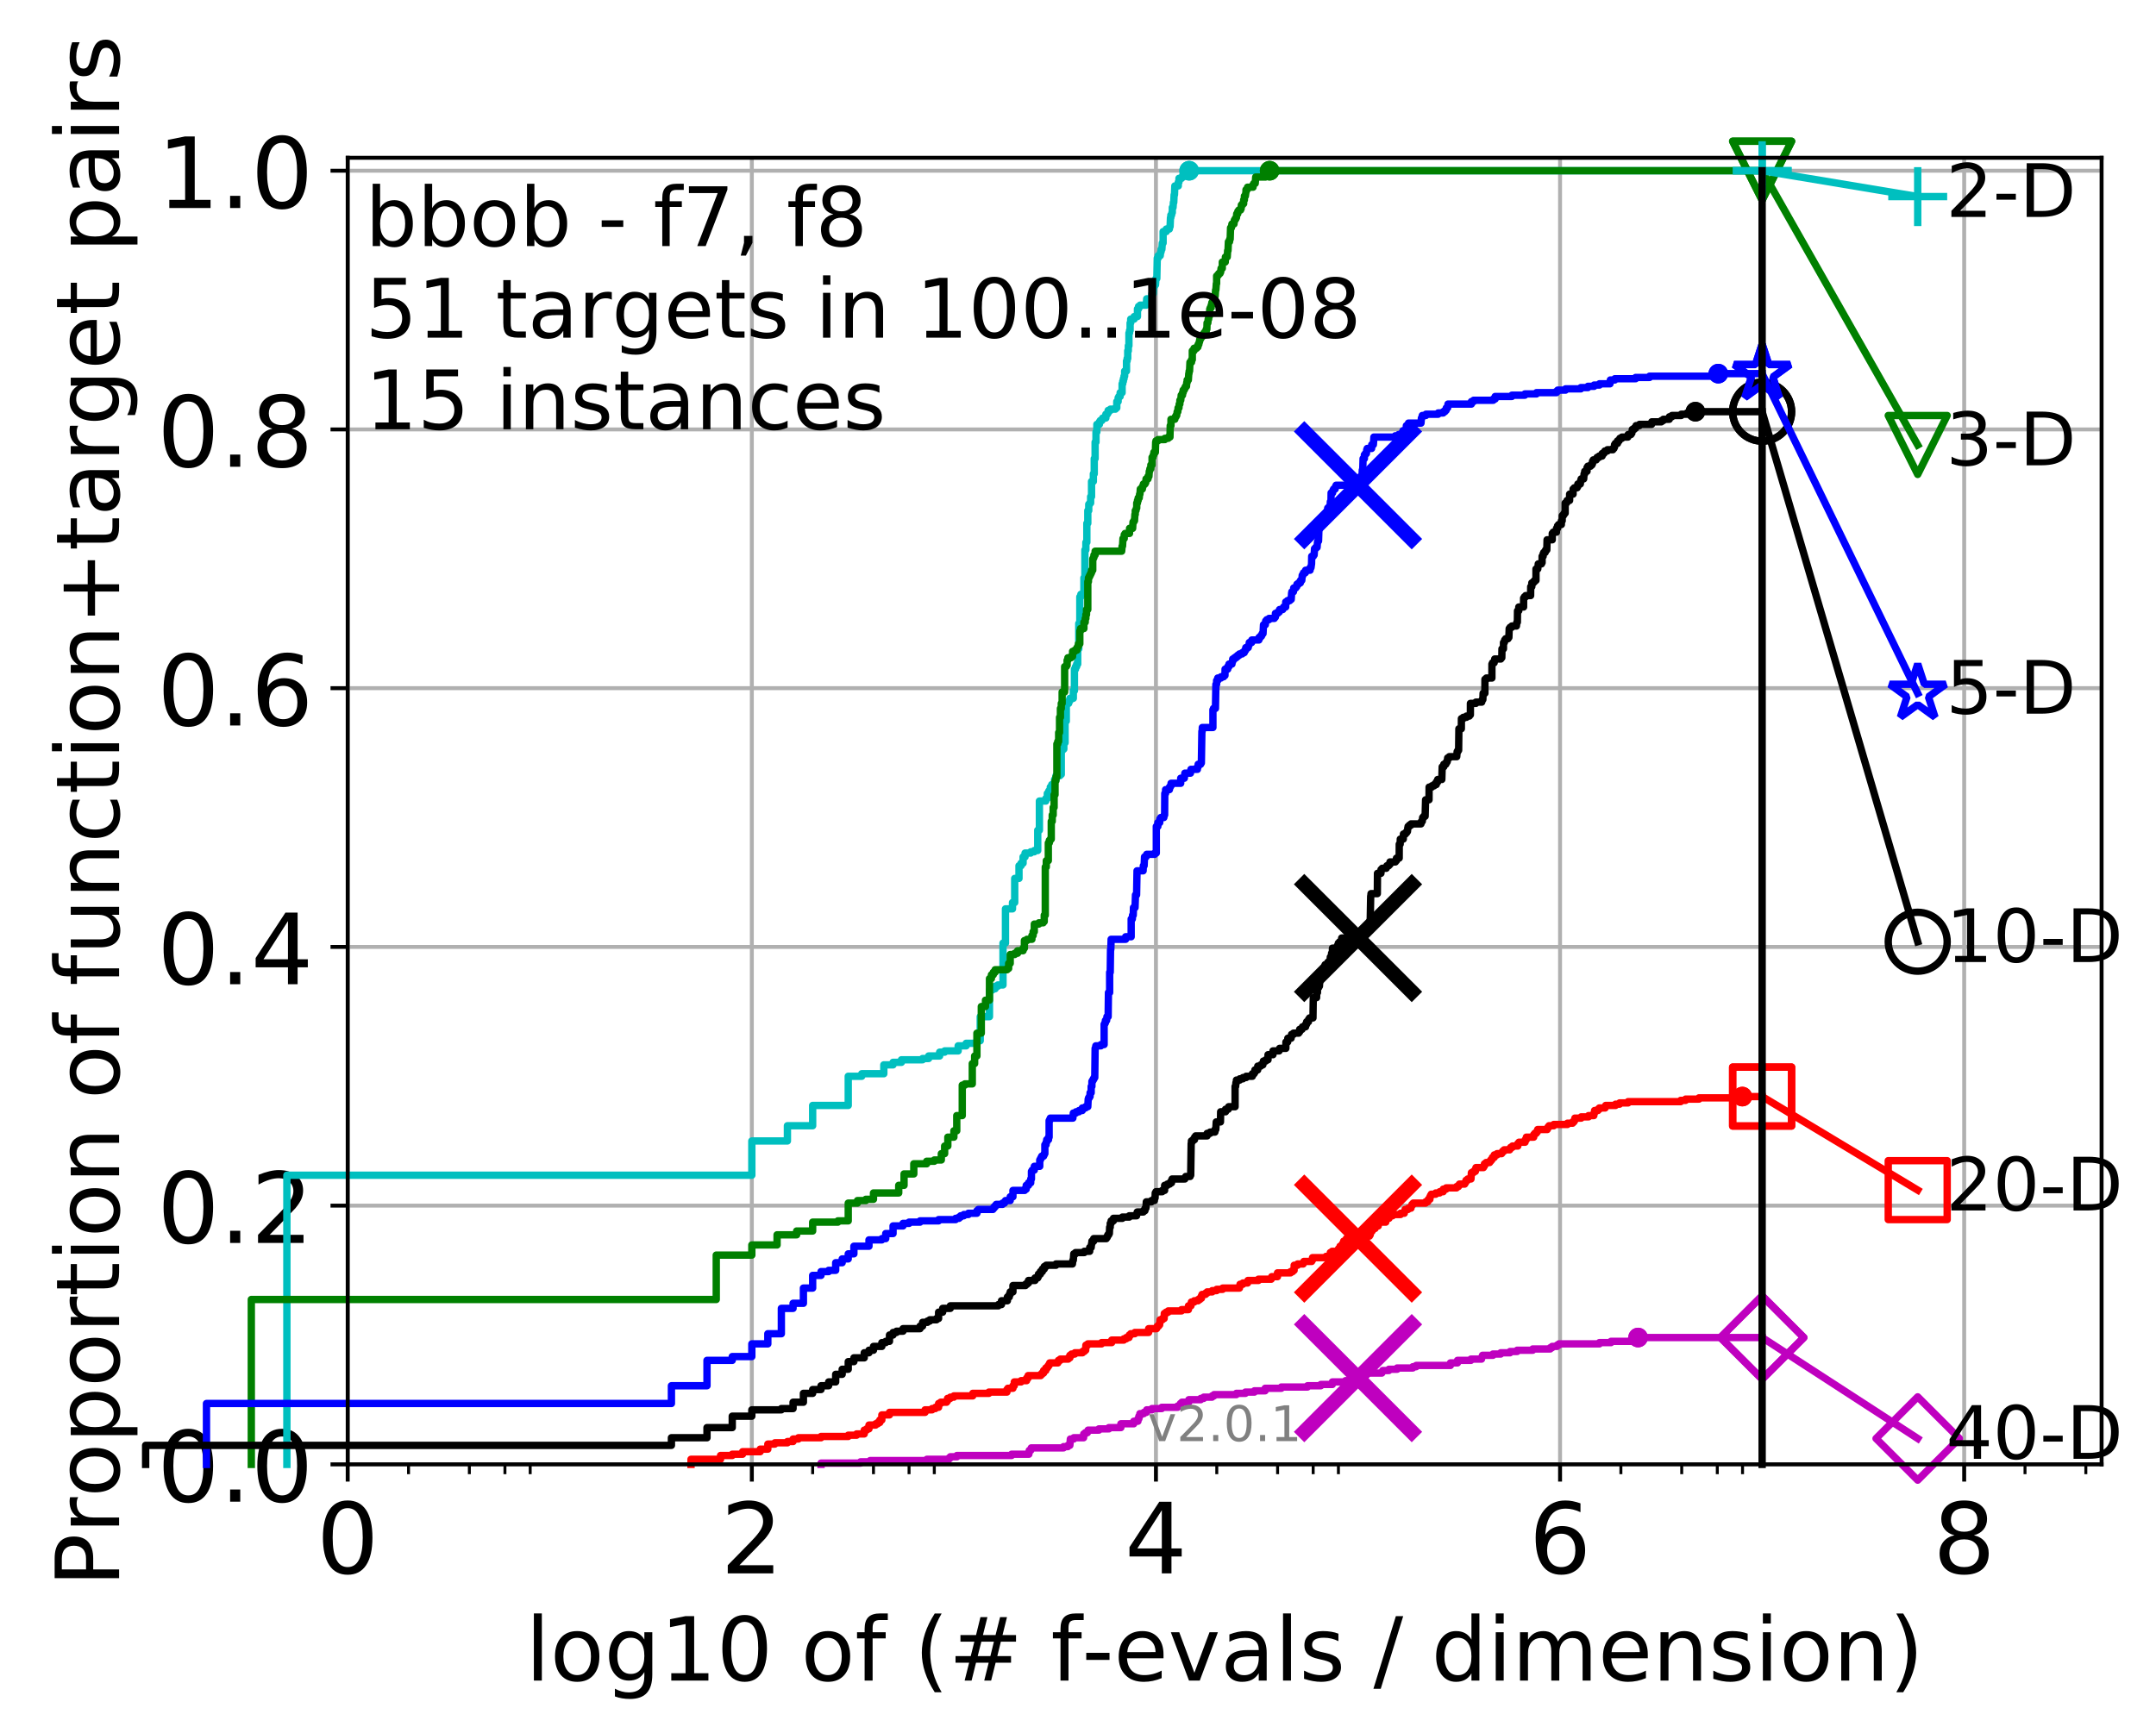 <?xml version="1.0" encoding="utf-8" standalone="no"?>
<!DOCTYPE svg PUBLIC "-//W3C//DTD SVG 1.1//EN"
  "http://www.w3.org/Graphics/SVG/1.1/DTD/svg11.dtd">
<!-- Created with matplotlib (http://matplotlib.org/) -->
<svg height="353pt" version="1.1" viewBox="0 0 439 353" width="439pt" xmlns="http://www.w3.org/2000/svg" xmlns:xlink="http://www.w3.org/1999/xlink">
 <defs>
  <style type="text/css">
*{stroke-linecap:butt;stroke-linejoin:round;}
  </style>
 </defs>
 <g id="figure_1">
  <g id="patch_1">
   <path d="M 0 353.222 
L 439.489 353.222 
L 439.489 0 
L 0 0 
z
" style="fill:#ffffff;"/>
  </g>
  <g id="axes_1">
   <g id="patch_2">
    <path d="M 70.8 298.245 
L 427.92 298.245 
L 427.92 32.133 
L 70.8 32.133 
z
" style="fill:#ffffff;"/>
   </g>
   <g id="matplotlib.axis_1">
    <g id="xtick_1">
     <g id="line2d_1">
      <path clip-path="url(#p0cfdd64b82)" d="M 70.8 298.245 
L 70.8 32.133 
" style="fill:none;stroke:#b0b0b0;stroke-linecap:square;stroke-width:0.8;"/>
     </g>
     <g id="line2d_2">
      <defs>
       <path d="M 0 0 
L 0 3.5 
" id="m4216b45a21" style="stroke:#000000;stroke-width:0.8;"/>
      </defs>
      <g>
       <use style="stroke:#000000;stroke-width:0.8;" x="70.8" xlink:href="#m4216b45a21" y="298.245"/>
      </g>
     </g>
     <g id="text_1">
      <!-- 0 -->
      <defs>
       <path d="M 31.781 66.406 
Q 24.172 66.406 20.328 58.906 
Q 16.5 51.422 16.5 36.375 
Q 16.5 21.391 20.328 13.891 
Q 24.172 6.391 31.781 6.391 
Q 39.453 6.391 43.281 13.891 
Q 47.125 21.391 47.125 36.375 
Q 47.125 51.422 43.281 58.906 
Q 39.453 66.406 31.781 66.406 
M 31.781 74.219 
Q 44.047 74.219 50.516 64.516 
Q 56.984 54.828 56.984 36.375 
Q 56.984 17.969 50.516 8.266 
Q 44.047 -1.422 31.781 -1.422 
Q 19.531 -1.422 13.062 8.266 
Q 6.594 17.969 6.594 36.375 
Q 6.594 54.828 13.062 64.516 
Q 19.531 74.219 31.781 74.219 
" id="DejaVuSans-30"/>
      </defs>
      <g transform="translate(64.438 320.442)scale(0.2 -0.2)">
       <use xlink:href="#DejaVuSans-30"/>
      </g>
     </g>
    </g>
    <g id="xtick_2">
     <g id="line2d_3">
      <path clip-path="url(#p0cfdd64b82)" d="M 153.086 298.245 
L 153.086 32.133 
" style="fill:none;stroke:#b0b0b0;stroke-linecap:square;stroke-width:0.8;"/>
     </g>
     <g id="line2d_4">
      <g>
       <use style="stroke:#000000;stroke-width:0.8;" x="153.086" xlink:href="#m4216b45a21" y="298.245"/>
      </g>
     </g>
     <g id="text_2">
      <!-- 2 -->
      <defs>
       <path d="M 19.188 8.297 
L 53.609 8.297 
L 53.609 0 
L 7.328 0 
L 7.328 8.297 
Q 12.938 14.109 22.625 23.891 
Q 32.328 33.688 34.812 36.531 
Q 39.547 41.844 41.422 45.531 
Q 43.312 49.219 43.312 52.781 
Q 43.312 58.594 39.234 62.25 
Q 35.156 65.922 28.609 65.922 
Q 23.969 65.922 18.812 64.312 
Q 13.672 62.703 7.812 59.422 
L 7.812 69.391 
Q 13.766 71.781 18.938 73 
Q 24.125 74.219 28.422 74.219 
Q 39.75 74.219 46.484 68.547 
Q 53.219 62.891 53.219 53.422 
Q 53.219 48.922 51.531 44.891 
Q 49.859 40.875 45.406 35.406 
Q 44.188 33.984 37.641 27.219 
Q 31.109 20.453 19.188 8.297 
" id="DejaVuSans-32"/>
      </defs>
      <g transform="translate(146.723 320.442)scale(0.2 -0.2)">
       <use xlink:href="#DejaVuSans-32"/>
      </g>
     </g>
    </g>
    <g id="xtick_3">
     <g id="line2d_5">
      <path clip-path="url(#p0cfdd64b82)" d="M 235.371 298.245 
L 235.371 32.133 
" style="fill:none;stroke:#b0b0b0;stroke-linecap:square;stroke-width:0.8;"/>
     </g>
     <g id="line2d_6">
      <g>
       <use style="stroke:#000000;stroke-width:0.8;" x="235.371" xlink:href="#m4216b45a21" y="298.245"/>
      </g>
     </g>
     <g id="text_3">
      <!-- 4 -->
      <defs>
       <path d="M 37.797 64.312 
L 12.891 25.391 
L 37.797 25.391 
z
M 35.203 72.906 
L 47.609 72.906 
L 47.609 25.391 
L 58.016 25.391 
L 58.016 17.188 
L 47.609 17.188 
L 47.609 0 
L 37.797 0 
L 37.797 17.188 
L 4.891 17.188 
L 4.891 26.703 
z
" id="DejaVuSans-34"/>
      </defs>
      <g transform="translate(229.009 320.442)scale(0.2 -0.2)">
       <use xlink:href="#DejaVuSans-34"/>
      </g>
     </g>
    </g>
    <g id="xtick_4">
     <g id="line2d_7">
      <path clip-path="url(#p0cfdd64b82)" d="M 317.657 298.245 
L 317.657 32.133 
" style="fill:none;stroke:#b0b0b0;stroke-linecap:square;stroke-width:0.8;"/>
     </g>
     <g id="line2d_8">
      <g>
       <use style="stroke:#000000;stroke-width:0.8;" x="317.657" xlink:href="#m4216b45a21" y="298.245"/>
      </g>
     </g>
     <g id="text_4">
      <!-- 6 -->
      <defs>
       <path d="M 33.016 40.375 
Q 26.375 40.375 22.484 35.828 
Q 18.609 31.297 18.609 23.391 
Q 18.609 15.531 22.484 10.953 
Q 26.375 6.391 33.016 6.391 
Q 39.656 6.391 43.531 10.953 
Q 47.406 15.531 47.406 23.391 
Q 47.406 31.297 43.531 35.828 
Q 39.656 40.375 33.016 40.375 
M 52.594 71.297 
L 52.594 62.312 
Q 48.875 64.062 45.094 64.984 
Q 41.312 65.922 37.594 65.922 
Q 27.828 65.922 22.672 59.328 
Q 17.531 52.734 16.797 39.406 
Q 19.672 43.656 24.016 45.922 
Q 28.375 48.188 33.594 48.188 
Q 44.578 48.188 50.953 41.516 
Q 57.328 34.859 57.328 23.391 
Q 57.328 12.156 50.688 5.359 
Q 44.047 -1.422 33.016 -1.422 
Q 20.359 -1.422 13.672 8.266 
Q 6.984 17.969 6.984 36.375 
Q 6.984 53.656 15.188 63.938 
Q 23.391 74.219 37.203 74.219 
Q 40.922 74.219 44.703 73.484 
Q 48.484 72.75 52.594 71.297 
" id="DejaVuSans-36"/>
      </defs>
      <g transform="translate(311.295 320.442)scale(0.2 -0.2)">
       <use xlink:href="#DejaVuSans-36"/>
      </g>
     </g>
    </g>
    <g id="xtick_5">
     <g id="line2d_9">
      <path clip-path="url(#p0cfdd64b82)" d="M 399.943 298.245 
L 399.943 32.133 
" style="fill:none;stroke:#b0b0b0;stroke-linecap:square;stroke-width:0.8;"/>
     </g>
     <g id="line2d_10">
      <g>
       <use style="stroke:#000000;stroke-width:0.8;" x="399.943" xlink:href="#m4216b45a21" y="298.245"/>
      </g>
     </g>
     <g id="text_5">
      <!-- 8 -->
      <defs>
       <path d="M 31.781 34.625 
Q 24.75 34.625 20.719 30.859 
Q 16.703 27.094 16.703 20.516 
Q 16.703 13.922 20.719 10.156 
Q 24.75 6.391 31.781 6.391 
Q 38.812 6.391 42.859 10.172 
Q 46.922 13.969 46.922 20.516 
Q 46.922 27.094 42.891 30.859 
Q 38.875 34.625 31.781 34.625 
M 21.922 38.812 
Q 15.578 40.375 12.031 44.719 
Q 8.5 49.078 8.5 55.328 
Q 8.5 64.062 14.719 69.141 
Q 20.953 74.219 31.781 74.219 
Q 42.672 74.219 48.875 69.141 
Q 55.078 64.062 55.078 55.328 
Q 55.078 49.078 51.531 44.719 
Q 48 40.375 41.703 38.812 
Q 48.828 37.156 52.797 32.312 
Q 56.781 27.484 56.781 20.516 
Q 56.781 9.906 50.312 4.234 
Q 43.844 -1.422 31.781 -1.422 
Q 19.734 -1.422 13.25 4.234 
Q 6.781 9.906 6.781 20.516 
Q 6.781 27.484 10.781 32.312 
Q 14.797 37.156 21.922 38.812 
M 18.312 54.391 
Q 18.312 48.734 21.844 45.562 
Q 25.391 42.391 31.781 42.391 
Q 38.141 42.391 41.719 45.562 
Q 45.312 48.734 45.312 54.391 
Q 45.312 60.062 41.719 63.234 
Q 38.141 66.406 31.781 66.406 
Q 25.391 66.406 21.844 63.234 
Q 18.312 60.062 18.312 54.391 
" id="DejaVuSans-38"/>
      </defs>
      <g transform="translate(393.58 320.442)scale(0.2 -0.2)">
       <use xlink:href="#DejaVuSans-38"/>
      </g>
     </g>
    </g>
    <g id="xtick_6">
     <g id="line2d_11">
      <defs>
       <path d="M 0 0 
L 0 2 
" id="mab873bce67" style="stroke:#000000;stroke-width:0.6;"/>
      </defs>
      <g>
       <use style="stroke:#000000;stroke-width:0.6;" x="83.185" xlink:href="#mab873bce67" y="298.245"/>
      </g>
     </g>
    </g>
    <g id="xtick_7">
     <g id="line2d_12">
      <g>
       <use style="stroke:#000000;stroke-width:0.6;" x="95.57" xlink:href="#mab873bce67" y="298.245"/>
      </g>
     </g>
    </g>
    <g id="xtick_8">
     <g id="line2d_13">
      <g>
       <use style="stroke:#000000;stroke-width:0.6;" x="102.815" xlink:href="#mab873bce67" y="298.245"/>
      </g>
     </g>
    </g>
    <g id="xtick_9">
     <g id="line2d_14">
      <g>
       <use style="stroke:#000000;stroke-width:0.6;" x="107.956" xlink:href="#mab873bce67" y="298.245"/>
      </g>
     </g>
    </g>
    <g id="xtick_10">
     <g id="line2d_15">
      <g>
       <use style="stroke:#000000;stroke-width:0.6;" x="165.471" xlink:href="#mab873bce67" y="298.245"/>
      </g>
     </g>
    </g>
    <g id="xtick_11">
     <g id="line2d_16">
      <g>
       <use style="stroke:#000000;stroke-width:0.6;" x="177.856" xlink:href="#mab873bce67" y="298.245"/>
      </g>
     </g>
    </g>
    <g id="xtick_12">
     <g id="line2d_17">
      <g>
       <use style="stroke:#000000;stroke-width:0.6;" x="185.101" xlink:href="#mab873bce67" y="298.245"/>
      </g>
     </g>
    </g>
    <g id="xtick_13">
     <g id="line2d_18">
      <g>
       <use style="stroke:#000000;stroke-width:0.6;" x="190.241" xlink:href="#mab873bce67" y="298.245"/>
      </g>
     </g>
    </g>
    <g id="xtick_14">
     <g id="line2d_19">
      <g>
       <use style="stroke:#000000;stroke-width:0.6;" x="247.757" xlink:href="#mab873bce67" y="298.245"/>
      </g>
     </g>
    </g>
    <g id="xtick_15">
     <g id="line2d_20">
      <g>
       <use style="stroke:#000000;stroke-width:0.6;" x="260.142" xlink:href="#mab873bce67" y="298.245"/>
      </g>
     </g>
    </g>
    <g id="xtick_16">
     <g id="line2d_21">
      <g>
       <use style="stroke:#000000;stroke-width:0.6;" x="267.387" xlink:href="#mab873bce67" y="298.245"/>
      </g>
     </g>
    </g>
    <g id="xtick_17">
     <g id="line2d_22">
      <g>
       <use style="stroke:#000000;stroke-width:0.6;" x="272.527" xlink:href="#mab873bce67" y="298.245"/>
      </g>
     </g>
    </g>
    <g id="xtick_18">
     <g id="line2d_23">
      <g>
       <use style="stroke:#000000;stroke-width:0.6;" x="330.042" xlink:href="#mab873bce67" y="298.245"/>
      </g>
     </g>
    </g>
    <g id="xtick_19">
     <g id="line2d_24">
      <g>
       <use style="stroke:#000000;stroke-width:0.6;" x="342.428" xlink:href="#mab873bce67" y="298.245"/>
      </g>
     </g>
    </g>
    <g id="xtick_20">
     <g id="line2d_25">
      <g>
       <use style="stroke:#000000;stroke-width:0.6;" x="349.673" xlink:href="#mab873bce67" y="298.245"/>
      </g>
     </g>
    </g>
    <g id="xtick_21">
     <g id="line2d_26">
      <g>
       <use style="stroke:#000000;stroke-width:0.6;" x="354.813" xlink:href="#mab873bce67" y="298.245"/>
      </g>
     </g>
    </g>
    <g id="xtick_22">
     <g id="line2d_27">
      <g>
       <use style="stroke:#000000;stroke-width:0.6;" x="412.328" xlink:href="#mab873bce67" y="298.245"/>
      </g>
     </g>
    </g>
    <g id="xtick_23">
     <g id="line2d_28">
      <g>
       <use style="stroke:#000000;stroke-width:0.6;" x="424.713" xlink:href="#mab873bce67" y="298.245"/>
      </g>
     </g>
    </g>
    <g id="text_6">
     <!-- log10 of (# f-evals / dimension) -->
     <defs>
      <path d="M 9.422 75.984 
L 18.406 75.984 
L 18.406 0 
L 9.422 0 
z
" id="DejaVuSans-6c"/>
      <path d="M 30.609 48.391 
Q 23.391 48.391 19.188 42.75 
Q 14.984 37.109 14.984 27.297 
Q 14.984 17.484 19.156 11.844 
Q 23.344 6.203 30.609 6.203 
Q 37.797 6.203 41.984 11.859 
Q 46.188 17.531 46.188 27.297 
Q 46.188 37.016 41.984 42.703 
Q 37.797 48.391 30.609 48.391 
M 30.609 56 
Q 42.328 56 49.016 48.375 
Q 55.719 40.766 55.719 27.297 
Q 55.719 13.875 49.016 6.219 
Q 42.328 -1.422 30.609 -1.422 
Q 18.844 -1.422 12.172 6.219 
Q 5.516 13.875 5.516 27.297 
Q 5.516 40.766 12.172 48.375 
Q 18.844 56 30.609 56 
" id="DejaVuSans-6f"/>
      <path d="M 45.406 27.984 
Q 45.406 37.75 41.375 43.109 
Q 37.359 48.484 30.078 48.484 
Q 22.859 48.484 18.828 43.109 
Q 14.797 37.75 14.797 27.984 
Q 14.797 18.266 18.828 12.891 
Q 22.859 7.516 30.078 7.516 
Q 37.359 7.516 41.375 12.891 
Q 45.406 18.266 45.406 27.984 
M 54.391 6.781 
Q 54.391 -7.172 48.188 -13.984 
Q 42 -20.797 29.203 -20.797 
Q 24.469 -20.797 20.266 -20.094 
Q 16.062 -19.391 12.109 -17.922 
L 12.109 -9.188 
Q 16.062 -11.328 19.922 -12.344 
Q 23.781 -13.375 27.781 -13.375 
Q 36.625 -13.375 41.016 -8.766 
Q 45.406 -4.156 45.406 5.172 
L 45.406 9.625 
Q 42.625 4.781 38.281 2.391 
Q 33.938 0 27.875 0 
Q 17.828 0 11.672 7.656 
Q 5.516 15.328 5.516 27.984 
Q 5.516 40.672 11.672 48.328 
Q 17.828 56 27.875 56 
Q 33.938 56 38.281 53.609 
Q 42.625 51.219 45.406 46.391 
L 45.406 54.688 
L 54.391 54.688 
z
" id="DejaVuSans-67"/>
      <path d="M 12.406 8.297 
L 28.516 8.297 
L 28.516 63.922 
L 10.984 60.406 
L 10.984 69.391 
L 28.422 72.906 
L 38.281 72.906 
L 38.281 8.297 
L 54.391 8.297 
L 54.391 0 
L 12.406 0 
z
" id="DejaVuSans-31"/>
      <path id="DejaVuSans-20"/>
      <path d="M 37.109 75.984 
L 37.109 68.5 
L 28.516 68.5 
Q 23.688 68.5 21.797 66.547 
Q 19.922 64.594 19.922 59.516 
L 19.922 54.688 
L 34.719 54.688 
L 34.719 47.703 
L 19.922 47.703 
L 19.922 0 
L 10.891 0 
L 10.891 47.703 
L 2.297 47.703 
L 2.297 54.688 
L 10.891 54.688 
L 10.891 58.5 
Q 10.891 67.625 15.141 71.797 
Q 19.391 75.984 28.609 75.984 
z
" id="DejaVuSans-66"/>
      <path d="M 31 75.875 
Q 24.469 64.656 21.281 53.656 
Q 18.109 42.672 18.109 31.391 
Q 18.109 20.125 21.312 9.062 
Q 24.516 -2 31 -13.188 
L 23.188 -13.188 
Q 15.875 -1.703 12.234 9.375 
Q 8.594 20.453 8.594 31.391 
Q 8.594 42.281 12.203 53.312 
Q 15.828 64.359 23.188 75.875 
z
" id="DejaVuSans-28"/>
      <path d="M 51.125 44 
L 36.922 44 
L 32.812 27.688 
L 47.125 27.688 
z
M 43.797 71.781 
L 38.719 51.516 
L 52.984 51.516 
L 58.109 71.781 
L 65.922 71.781 
L 60.891 51.516 
L 76.125 51.516 
L 76.125 44 
L 58.984 44 
L 54.984 27.688 
L 70.516 27.688 
L 70.516 20.219 
L 53.078 20.219 
L 48 0 
L 40.188 0 
L 45.219 20.219 
L 30.906 20.219 
L 25.875 0 
L 18.016 0 
L 23.094 20.219 
L 7.719 20.219 
L 7.719 27.688 
L 24.906 27.688 
L 29 44 
L 13.281 44 
L 13.281 51.516 
L 30.906 51.516 
L 35.891 71.781 
z
" id="DejaVuSans-23"/>
      <path d="M 4.891 31.391 
L 31.203 31.391 
L 31.203 23.391 
L 4.891 23.391 
z
" id="DejaVuSans-2d"/>
      <path d="M 56.203 29.594 
L 56.203 25.203 
L 14.891 25.203 
Q 15.484 15.922 20.484 11.062 
Q 25.484 6.203 34.422 6.203 
Q 39.594 6.203 44.453 7.469 
Q 49.312 8.734 54.109 11.281 
L 54.109 2.781 
Q 49.266 0.734 44.188 -0.344 
Q 39.109 -1.422 33.891 -1.422 
Q 20.797 -1.422 13.156 6.188 
Q 5.516 13.812 5.516 26.812 
Q 5.516 40.234 12.766 48.109 
Q 20.016 56 32.328 56 
Q 43.359 56 49.781 48.891 
Q 56.203 41.797 56.203 29.594 
M 47.219 32.234 
Q 47.125 39.594 43.094 43.984 
Q 39.062 48.391 32.422 48.391 
Q 24.906 48.391 20.391 44.141 
Q 15.875 39.891 15.188 32.172 
z
" id="DejaVuSans-65"/>
      <path d="M 2.984 54.688 
L 12.5 54.688 
L 29.594 8.797 
L 46.688 54.688 
L 56.203 54.688 
L 35.688 0 
L 23.484 0 
z
" id="DejaVuSans-76"/>
      <path d="M 34.281 27.484 
Q 23.391 27.484 19.188 25 
Q 14.984 22.516 14.984 16.5 
Q 14.984 11.719 18.141 8.906 
Q 21.297 6.109 26.703 6.109 
Q 34.188 6.109 38.703 11.406 
Q 43.219 16.703 43.219 25.484 
L 43.219 27.484 
z
M 52.203 31.203 
L 52.203 0 
L 43.219 0 
L 43.219 8.297 
Q 40.141 3.328 35.547 0.953 
Q 30.953 -1.422 24.312 -1.422 
Q 15.922 -1.422 10.953 3.297 
Q 6 8.016 6 15.922 
Q 6 25.141 12.172 29.828 
Q 18.359 34.516 30.609 34.516 
L 43.219 34.516 
L 43.219 35.406 
Q 43.219 41.609 39.141 45 
Q 35.062 48.391 27.688 48.391 
Q 23 48.391 18.547 47.266 
Q 14.109 46.141 10.016 43.891 
L 10.016 52.203 
Q 14.938 54.109 19.578 55.047 
Q 24.219 56 28.609 56 
Q 40.484 56 46.344 49.844 
Q 52.203 43.703 52.203 31.203 
" id="DejaVuSans-61"/>
      <path d="M 44.281 53.078 
L 44.281 44.578 
Q 40.484 46.531 36.375 47.5 
Q 32.281 48.484 27.875 48.484 
Q 21.188 48.484 17.844 46.438 
Q 14.5 44.391 14.5 40.281 
Q 14.5 37.156 16.891 35.375 
Q 19.281 33.594 26.516 31.984 
L 29.594 31.297 
Q 39.156 29.25 43.188 25.516 
Q 47.219 21.781 47.219 15.094 
Q 47.219 7.469 41.188 3.016 
Q 35.156 -1.422 24.609 -1.422 
Q 20.219 -1.422 15.453 -0.562 
Q 10.688 0.297 5.422 2 
L 5.422 11.281 
Q 10.406 8.688 15.234 7.391 
Q 20.062 6.109 24.812 6.109 
Q 31.156 6.109 34.562 8.281 
Q 37.984 10.453 37.984 14.406 
Q 37.984 18.062 35.516 20.016 
Q 33.062 21.969 24.703 23.781 
L 21.578 24.516 
Q 13.234 26.266 9.516 29.906 
Q 5.812 33.547 5.812 39.891 
Q 5.812 47.609 11.281 51.797 
Q 16.75 56 26.812 56 
Q 31.781 56 36.172 55.266 
Q 40.578 54.547 44.281 53.078 
" id="DejaVuSans-73"/>
      <path d="M 25.391 72.906 
L 33.688 72.906 
L 8.297 -9.281 
L 0 -9.281 
z
" id="DejaVuSans-2f"/>
      <path d="M 45.406 46.391 
L 45.406 75.984 
L 54.391 75.984 
L 54.391 0 
L 45.406 0 
L 45.406 8.203 
Q 42.578 3.328 38.25 0.953 
Q 33.938 -1.422 27.875 -1.422 
Q 17.969 -1.422 11.734 6.484 
Q 5.516 14.406 5.516 27.297 
Q 5.516 40.188 11.734 48.094 
Q 17.969 56 27.875 56 
Q 33.938 56 38.25 53.625 
Q 42.578 51.266 45.406 46.391 
M 14.797 27.297 
Q 14.797 17.391 18.875 11.75 
Q 22.953 6.109 30.078 6.109 
Q 37.203 6.109 41.297 11.75 
Q 45.406 17.391 45.406 27.297 
Q 45.406 37.203 41.297 42.844 
Q 37.203 48.484 30.078 48.484 
Q 22.953 48.484 18.875 42.844 
Q 14.797 37.203 14.797 27.297 
" id="DejaVuSans-64"/>
      <path d="M 9.422 54.688 
L 18.406 54.688 
L 18.406 0 
L 9.422 0 
z
M 9.422 75.984 
L 18.406 75.984 
L 18.406 64.594 
L 9.422 64.594 
z
" id="DejaVuSans-69"/>
      <path d="M 52 44.188 
Q 55.375 50.25 60.062 53.125 
Q 64.75 56 71.094 56 
Q 79.641 56 84.281 50.016 
Q 88.922 44.047 88.922 33.016 
L 88.922 0 
L 79.891 0 
L 79.891 32.719 
Q 79.891 40.578 77.094 44.375 
Q 74.312 48.188 68.609 48.188 
Q 61.625 48.188 57.562 43.547 
Q 53.516 38.922 53.516 30.906 
L 53.516 0 
L 44.484 0 
L 44.484 32.719 
Q 44.484 40.625 41.703 44.406 
Q 38.922 48.188 33.109 48.188 
Q 26.219 48.188 22.156 43.531 
Q 18.109 38.875 18.109 30.906 
L 18.109 0 
L 9.078 0 
L 9.078 54.688 
L 18.109 54.688 
L 18.109 46.188 
Q 21.188 51.219 25.484 53.609 
Q 29.781 56 35.688 56 
Q 41.656 56 45.828 52.969 
Q 50 49.953 52 44.188 
" id="DejaVuSans-6d"/>
      <path d="M 54.891 33.016 
L 54.891 0 
L 45.906 0 
L 45.906 32.719 
Q 45.906 40.484 42.875 44.328 
Q 39.844 48.188 33.797 48.188 
Q 26.516 48.188 22.312 43.547 
Q 18.109 38.922 18.109 30.906 
L 18.109 0 
L 9.078 0 
L 9.078 54.688 
L 18.109 54.688 
L 18.109 46.188 
Q 21.344 51.125 25.703 53.562 
Q 30.078 56 35.797 56 
Q 45.219 56 50.047 50.172 
Q 54.891 44.344 54.891 33.016 
" id="DejaVuSans-6e"/>
      <path d="M 8.016 75.875 
L 15.828 75.875 
Q 23.141 64.359 26.781 53.312 
Q 30.422 42.281 30.422 31.391 
Q 30.422 20.453 26.781 9.375 
Q 23.141 -1.703 15.828 -13.188 
L 8.016 -13.188 
Q 14.5 -2 17.703 9.062 
Q 20.906 20.125 20.906 31.391 
Q 20.906 42.672 17.703 53.656 
Q 14.5 64.656 8.016 75.875 
" id="DejaVuSans-29"/>
     </defs>
     <g transform="translate(107.015 342.279)scale(0.18 -0.18)">
      <use xlink:href="#DejaVuSans-6c"/>
      <use x="27.783" xlink:href="#DejaVuSans-6f"/>
      <use x="88.965" xlink:href="#DejaVuSans-67"/>
      <use x="152.441" xlink:href="#DejaVuSans-31"/>
      <use x="216.064" xlink:href="#DejaVuSans-30"/>
      <use x="279.688" xlink:href="#DejaVuSans-20"/>
      <use x="311.475" xlink:href="#DejaVuSans-6f"/>
      <use x="372.656" xlink:href="#DejaVuSans-66"/>
      <use x="407.861" xlink:href="#DejaVuSans-20"/>
      <use x="439.648" xlink:href="#DejaVuSans-28"/>
      <use x="478.662" xlink:href="#DejaVuSans-23"/>
      <use x="562.451" xlink:href="#DejaVuSans-20"/>
      <use x="594.238" xlink:href="#DejaVuSans-66"/>
      <use x="629.365" xlink:href="#DejaVuSans-2d"/>
      <use x="665.449" xlink:href="#DejaVuSans-65"/>
      <use x="726.973" xlink:href="#DejaVuSans-76"/>
      <use x="786.152" xlink:href="#DejaVuSans-61"/>
      <use x="847.432" xlink:href="#DejaVuSans-6c"/>
      <use x="875.215" xlink:href="#DejaVuSans-73"/>
      <use x="927.314" xlink:href="#DejaVuSans-20"/>
      <use x="959.102" xlink:href="#DejaVuSans-2f"/>
      <use x="992.793" xlink:href="#DejaVuSans-20"/>
      <use x="1024.58" xlink:href="#DejaVuSans-64"/>
      <use x="1088.057" xlink:href="#DejaVuSans-69"/>
      <use x="1115.84" xlink:href="#DejaVuSans-6d"/>
      <use x="1213.252" xlink:href="#DejaVuSans-65"/>
      <use x="1274.775" xlink:href="#DejaVuSans-6e"/>
      <use x="1338.154" xlink:href="#DejaVuSans-73"/>
      <use x="1390.254" xlink:href="#DejaVuSans-69"/>
      <use x="1418.037" xlink:href="#DejaVuSans-6f"/>
      <use x="1479.219" xlink:href="#DejaVuSans-6e"/>
      <use x="1542.598" xlink:href="#DejaVuSans-29"/>
     </g>
    </g>
   </g>
   <g id="matplotlib.axis_2">
    <g id="ytick_1">
     <g id="line2d_29">
      <path clip-path="url(#p0cfdd64b82)" d="M 70.8 298.245 
L 427.92 298.245 
" style="fill:none;stroke:#b0b0b0;stroke-linecap:square;stroke-width:0.8;"/>
     </g>
     <g id="line2d_30">
      <defs>
       <path d="M 0 0 
L -3.5 0 
" id="mce3613b7d2" style="stroke:#000000;stroke-width:0.8;"/>
      </defs>
      <g>
       <use style="stroke:#000000;stroke-width:0.8;" x="70.8" xlink:href="#mce3613b7d2" y="298.245"/>
      </g>
     </g>
     <g id="text_7">
      <!-- 0.0 -->
      <defs>
       <path d="M 10.688 12.406 
L 21 12.406 
L 21 0 
L 10.688 0 
z
" id="DejaVuSans-2e"/>
      </defs>
      <g transform="translate(31.994 305.844)scale(0.2 -0.2)">
       <use xlink:href="#DejaVuSans-30"/>
       <use x="63.623" xlink:href="#DejaVuSans-2e"/>
       <use x="95.41" xlink:href="#DejaVuSans-30"/>
      </g>
     </g>
    </g>
    <g id="ytick_2">
     <g id="line2d_31">
      <path clip-path="url(#p0cfdd64b82)" d="M 70.8 245.55 
L 427.92 245.55 
" style="fill:none;stroke:#b0b0b0;stroke-linecap:square;stroke-width:0.8;"/>
     </g>
     <g id="line2d_32">
      <g>
       <use style="stroke:#000000;stroke-width:0.8;" x="70.8" xlink:href="#mce3613b7d2" y="245.55"/>
      </g>
     </g>
     <g id="text_8">
      <!-- 0.2 -->
      <g transform="translate(31.994 253.148)scale(0.2 -0.2)">
       <use xlink:href="#DejaVuSans-30"/>
       <use x="63.623" xlink:href="#DejaVuSans-2e"/>
       <use x="95.41" xlink:href="#DejaVuSans-32"/>
      </g>
     </g>
    </g>
    <g id="ytick_3">
     <g id="line2d_33">
      <path clip-path="url(#p0cfdd64b82)" d="M 70.8 192.854 
L 427.92 192.854 
" style="fill:none;stroke:#b0b0b0;stroke-linecap:square;stroke-width:0.8;"/>
     </g>
     <g id="line2d_34">
      <g>
       <use style="stroke:#000000;stroke-width:0.8;" x="70.8" xlink:href="#mce3613b7d2" y="192.854"/>
      </g>
     </g>
     <g id="text_9">
      <!-- 0.4 -->
      <g transform="translate(31.994 200.453)scale(0.2 -0.2)">
       <use xlink:href="#DejaVuSans-30"/>
       <use x="63.623" xlink:href="#DejaVuSans-2e"/>
       <use x="95.41" xlink:href="#DejaVuSans-34"/>
      </g>
     </g>
    </g>
    <g id="ytick_4">
     <g id="line2d_35">
      <path clip-path="url(#p0cfdd64b82)" d="M 70.8 140.159 
L 427.92 140.159 
" style="fill:none;stroke:#b0b0b0;stroke-linecap:square;stroke-width:0.8;"/>
     </g>
     <g id="line2d_36">
      <g>
       <use style="stroke:#000000;stroke-width:0.8;" x="70.8" xlink:href="#mce3613b7d2" y="140.159"/>
      </g>
     </g>
     <g id="text_10">
      <!-- 0.6 -->
      <g transform="translate(31.994 147.757)scale(0.2 -0.2)">
       <use xlink:href="#DejaVuSans-30"/>
       <use x="63.623" xlink:href="#DejaVuSans-2e"/>
       <use x="95.41" xlink:href="#DejaVuSans-36"/>
      </g>
     </g>
    </g>
    <g id="ytick_5">
     <g id="line2d_37">
      <path clip-path="url(#p0cfdd64b82)" d="M 70.8 87.464 
L 427.92 87.464 
" style="fill:none;stroke:#b0b0b0;stroke-linecap:square;stroke-width:0.8;"/>
     </g>
     <g id="line2d_38">
      <g>
       <use style="stroke:#000000;stroke-width:0.8;" x="70.8" xlink:href="#mce3613b7d2" y="87.464"/>
      </g>
     </g>
     <g id="text_11">
      <!-- 0.8 -->
      <g transform="translate(31.994 95.062)scale(0.2 -0.2)">
       <use xlink:href="#DejaVuSans-30"/>
       <use x="63.623" xlink:href="#DejaVuSans-2e"/>
       <use x="95.41" xlink:href="#DejaVuSans-38"/>
      </g>
     </g>
    </g>
    <g id="ytick_6">
     <g id="line2d_39">
      <path clip-path="url(#p0cfdd64b82)" d="M 70.8 34.768 
L 427.92 34.768 
" style="fill:none;stroke:#b0b0b0;stroke-linecap:square;stroke-width:0.8;"/>
     </g>
     <g id="line2d_40">
      <g>
       <use style="stroke:#000000;stroke-width:0.8;" x="70.8" xlink:href="#mce3613b7d2" y="34.768"/>
      </g>
     </g>
     <g id="text_12">
      <!-- 1.0 -->
      <g transform="translate(31.994 42.367)scale(0.2 -0.2)">
       <use xlink:href="#DejaVuSans-31"/>
       <use x="63.623" xlink:href="#DejaVuSans-2e"/>
       <use x="95.41" xlink:href="#DejaVuSans-30"/>
      </g>
     </g>
    </g>
    <g id="text_13">
     <!-- Proportion of function+target pairs -->
     <defs>
      <path d="M 19.672 64.797 
L 19.672 37.406 
L 32.078 37.406 
Q 38.969 37.406 42.719 40.969 
Q 46.484 44.531 46.484 51.125 
Q 46.484 57.672 42.719 61.234 
Q 38.969 64.797 32.078 64.797 
z
M 9.812 72.906 
L 32.078 72.906 
Q 44.344 72.906 50.609 67.359 
Q 56.891 61.812 56.891 51.125 
Q 56.891 40.328 50.609 34.812 
Q 44.344 29.297 32.078 29.297 
L 19.672 29.297 
L 19.672 0 
L 9.812 0 
z
" id="DejaVuSans-50"/>
      <path d="M 41.109 46.297 
Q 39.594 47.172 37.812 47.578 
Q 36.031 48 33.891 48 
Q 26.266 48 22.188 43.047 
Q 18.109 38.094 18.109 28.812 
L 18.109 0 
L 9.078 0 
L 9.078 54.688 
L 18.109 54.688 
L 18.109 46.188 
Q 20.953 51.172 25.484 53.578 
Q 30.031 56 36.531 56 
Q 37.453 56 38.578 55.875 
Q 39.703 55.766 41.062 55.516 
z
" id="DejaVuSans-72"/>
      <path d="M 18.109 8.203 
L 18.109 -20.797 
L 9.078 -20.797 
L 9.078 54.688 
L 18.109 54.688 
L 18.109 46.391 
Q 20.953 51.266 25.266 53.625 
Q 29.594 56 35.594 56 
Q 45.562 56 51.781 48.094 
Q 58.016 40.188 58.016 27.297 
Q 58.016 14.406 51.781 6.484 
Q 45.562 -1.422 35.594 -1.422 
Q 29.594 -1.422 25.266 0.953 
Q 20.953 3.328 18.109 8.203 
M 48.688 27.297 
Q 48.688 37.203 44.609 42.844 
Q 40.531 48.484 33.406 48.484 
Q 26.266 48.484 22.188 42.844 
Q 18.109 37.203 18.109 27.297 
Q 18.109 17.391 22.188 11.75 
Q 26.266 6.109 33.406 6.109 
Q 40.531 6.109 44.609 11.75 
Q 48.688 17.391 48.688 27.297 
" id="DejaVuSans-70"/>
      <path d="M 18.312 70.219 
L 18.312 54.688 
L 36.812 54.688 
L 36.812 47.703 
L 18.312 47.703 
L 18.312 18.016 
Q 18.312 11.328 20.141 9.422 
Q 21.969 7.516 27.594 7.516 
L 36.812 7.516 
L 36.812 0 
L 27.594 0 
Q 17.188 0 13.234 3.875 
Q 9.281 7.766 9.281 18.016 
L 9.281 47.703 
L 2.688 47.703 
L 2.688 54.688 
L 9.281 54.688 
L 9.281 70.219 
z
" id="DejaVuSans-74"/>
      <path d="M 8.5 21.578 
L 8.5 54.688 
L 17.484 54.688 
L 17.484 21.922 
Q 17.484 14.156 20.5 10.266 
Q 23.531 6.391 29.594 6.391 
Q 36.859 6.391 41.078 11.031 
Q 45.312 15.672 45.312 23.688 
L 45.312 54.688 
L 54.297 54.688 
L 54.297 0 
L 45.312 0 
L 45.312 8.406 
Q 42.047 3.422 37.719 1 
Q 33.406 -1.422 27.688 -1.422 
Q 18.266 -1.422 13.375 4.438 
Q 8.5 10.297 8.5 21.578 
M 31.109 56 
z
" id="DejaVuSans-75"/>
      <path d="M 48.781 52.594 
L 48.781 44.188 
Q 44.969 46.297 41.141 47.344 
Q 37.312 48.391 33.406 48.391 
Q 24.656 48.391 19.812 42.844 
Q 14.984 37.312 14.984 27.297 
Q 14.984 17.281 19.812 11.734 
Q 24.656 6.203 33.406 6.203 
Q 37.312 6.203 41.141 7.25 
Q 44.969 8.297 48.781 10.406 
L 48.781 2.094 
Q 45.016 0.344 40.984 -0.531 
Q 36.969 -1.422 32.422 -1.422 
Q 20.062 -1.422 12.781 6.344 
Q 5.516 14.109 5.516 27.297 
Q 5.516 40.672 12.859 48.328 
Q 20.219 56 33.016 56 
Q 37.156 56 41.109 55.141 
Q 45.062 54.297 48.781 52.594 
" id="DejaVuSans-63"/>
      <path d="M 46 62.703 
L 46 35.5 
L 73.188 35.5 
L 73.188 27.203 
L 46 27.203 
L 46 0 
L 37.797 0 
L 37.797 27.203 
L 10.594 27.203 
L 10.594 35.5 
L 37.797 35.5 
L 37.797 62.703 
z
" id="DejaVuSans-2b"/>
     </defs>
     <g transform="translate(24.25 323.179)rotate(-90)scale(0.18 -0.18)">
      <use xlink:href="#DejaVuSans-50"/>
      <use x="60.287" xlink:href="#DejaVuSans-72"/>
      <use x="101.369" xlink:href="#DejaVuSans-6f"/>
      <use x="162.551" xlink:href="#DejaVuSans-70"/>
      <use x="226.027" xlink:href="#DejaVuSans-6f"/>
      <use x="287.209" xlink:href="#DejaVuSans-72"/>
      <use x="328.322" xlink:href="#DejaVuSans-74"/>
      <use x="367.531" xlink:href="#DejaVuSans-69"/>
      <use x="395.314" xlink:href="#DejaVuSans-6f"/>
      <use x="456.496" xlink:href="#DejaVuSans-6e"/>
      <use x="519.875" xlink:href="#DejaVuSans-20"/>
      <use x="551.662" xlink:href="#DejaVuSans-6f"/>
      <use x="612.844" xlink:href="#DejaVuSans-66"/>
      <use x="648.049" xlink:href="#DejaVuSans-20"/>
      <use x="679.836" xlink:href="#DejaVuSans-66"/>
      <use x="715.041" xlink:href="#DejaVuSans-75"/>
      <use x="778.42" xlink:href="#DejaVuSans-6e"/>
      <use x="841.799" xlink:href="#DejaVuSans-63"/>
      <use x="896.779" xlink:href="#DejaVuSans-74"/>
      <use x="935.988" xlink:href="#DejaVuSans-69"/>
      <use x="963.771" xlink:href="#DejaVuSans-6f"/>
      <use x="1024.953" xlink:href="#DejaVuSans-6e"/>
      <use x="1088.332" xlink:href="#DejaVuSans-2b"/>
      <use x="1172.121" xlink:href="#DejaVuSans-74"/>
      <use x="1211.33" xlink:href="#DejaVuSans-61"/>
      <use x="1272.609" xlink:href="#DejaVuSans-72"/>
      <use x="1313.707" xlink:href="#DejaVuSans-67"/>
      <use x="1377.184" xlink:href="#DejaVuSans-65"/>
      <use x="1438.707" xlink:href="#DejaVuSans-74"/>
      <use x="1477.916" xlink:href="#DejaVuSans-20"/>
      <use x="1509.703" xlink:href="#DejaVuSans-70"/>
      <use x="1573.18" xlink:href="#DejaVuSans-61"/>
      <use x="1634.459" xlink:href="#DejaVuSans-69"/>
      <use x="1662.242" xlink:href="#DejaVuSans-72"/>
      <use x="1703.355" xlink:href="#DejaVuSans-73"/>
     </g>
    </g>
   </g>
   <g id="line2d_41">
    <defs>
     <path d="M 0 1.5 
C 0.398 1.5 0.779 1.342 1.061 1.061 
C 1.342 0.779 1.5 0.398 1.5 0 
C 1.5 -0.398 1.342 -0.779 1.061 -1.061 
C 0.779 -1.342 0.398 -1.5 0 -1.5 
C -0.398 -1.5 -0.779 -1.342 -1.061 -1.061 
C -1.342 -0.779 -1.5 -0.398 -1.5 0 
C -1.5 0.398 -1.342 0.779 -1.061 1.061 
C -0.779 1.342 -0.398 1.5 0 1.5 
z
" id="m670c8f3df6" style="stroke:#00bfbf;"/>
    </defs>
    <g>
     <use style="fill:#00bfbf;stroke:#00bfbf;" x="242.133" xlink:href="#m670c8f3df6" y="34.768"/>
     <use style="fill:#00bfbf;stroke:#00bfbf;" x="242.133" xlink:href="#m670c8f3df6" y="34.768"/>
    </g>
   </g>
   <g id="line2d_42">
    <path d="M 58.415 298.245 
L 58.415 239.35 
L 153.086 239.35 
L 153.086 232.376 
L 160.331 232.376 
L 160.331 229.276 
L 165.471 229.276 
L 165.471 225.143 
L 172.716 225.143 
L 172.716 219.202 
L 175.47 219.202 
L 175.47 218.686 
L 179.961 218.686 
L 179.961 216.877 
L 181.843 216.877 
L 181.843 216.361 
L 183.546 216.361 
L 183.546 215.844 
L 187.855 215.844 
L 187.855 215.586 
L 189.088 215.586 
L 189.088 215.069 
L 191.325 215.069 
L 191.325 214.294 
L 192.346 214.294 
L 192.346 214.036 
L 195.1 214.036 
L 195.1 213.003 
L 196.726 213.003 
L 196.726 212.486 
L 198.917 212.486 
L 198.917 211.969 
L 199.591 211.969 
L 199.591 207.062 
L 201.473 207.062 
L 201.473 201.637 
L 202.059 201.637 
L 202.059 201.379 
L 202.627 201.379 
L 202.627 200.862 
L 203.176 200.862 
L 203.176 200.604 
L 204.228 200.604 
L 204.228 192.08 
L 204.731 192.08 
L 204.731 185.105 
L 206.161 185.105 
L 206.161 183.814 
L 206.614 183.814 
L 206.614 178.906 
L 207.486 178.906 
L 207.486 176.323 
L 207.906 176.323 
L 207.906 175.806 
L 208.317 175.806 
L 208.317 174.514 
L 208.718 174.514 
L 208.718 173.739 
L 209.872 173.739 
L 209.872 173.481 
L 210.601 173.481 
L 210.601 173.223 
L 211.302 173.223 
L 211.302 169.09 
L 211.642 169.09 
L 211.642 163.149 
L 212.942 163.149 
L 212.942 162.632 
L 213.253 162.632 
L 213.253 161.599 
L 213.558 161.599 
L 213.558 161.082 
L 213.859 161.082 
L 213.859 160.307 
L 214.154 160.307 
L 214.154 159.791 
L 214.73 159.791 
L 214.73 158.757 
L 215.012 158.757 
L 215.012 157.982 
L 215.83 157.982 
L 215.83 157.724 
L 216.095 157.724 
L 216.095 152.816 
L 216.356 152.816 
L 216.356 152.558 
L 216.613 152.558 
L 216.613 151.266 
L 216.867 151.266 
L 216.867 146.875 
L 217.116 146.875 
L 217.116 143.259 
L 217.606 143.259 
L 217.606 142.742 
L 217.846 142.742 
L 217.846 142.226 
L 218.547 142.226 
L 218.547 140.676 
L 218.774 140.676 
L 218.774 136.284 
L 218.999 136.284 
L 218.999 135.768 
L 219.221 135.768 
L 219.221 135.251 
L 219.44 135.251 
L 219.44 132.151 
L 219.657 132.151 
L 219.657 126.985 
L 219.871 126.985 
L 219.871 121.561 
L 220.082 121.561 
L 220.082 121.044 
L 220.498 121.044 
L 220.498 120.786 
L 220.702 120.786 
L 220.702 117.686 
L 220.904 117.686 
L 220.904 112.003 
L 221.104 112.003 
L 221.104 110.453 
L 221.301 110.453 
L 221.301 106.579 
L 221.496 106.579 
L 221.496 103.995 
L 221.689 103.995 
L 221.689 102.704 
L 221.881 102.704 
L 221.881 102.446 
L 222.07 102.446 
L 222.07 101.154 
L 222.257 101.154 
L 222.257 98.054 
L 222.625 98.054 
L 222.625 96.504 
L 222.807 96.504 
L 222.807 93.405 
L 222.986 93.405 
L 222.986 90.047 
L 223.164 90.047 
L 223.164 87.98 
L 223.34 87.98 
L 223.34 86.43 
L 223.858 86.43 
L 223.858 85.914 
L 224.027 85.914 
L 224.027 85.655 
L 224.361 85.655 
L 224.361 85.397 
L 224.526 85.397 
L 224.526 85.139 
L 225.17 85.139 
L 225.17 84.364 
L 225.483 84.364 
L 225.483 84.106 
L 225.638 84.106 
L 225.638 83.589 
L 226.094 83.589 
L 226.094 83.331 
L 227.116 83.331 
L 227.116 83.072 
L 227.397 83.072 
L 227.397 81.781 
L 227.674 81.781 
L 227.674 81.006 
L 227.811 81.006 
L 227.811 80.748 
L 228.082 80.748 
L 228.082 79.973 
L 228.48 79.973 
L 228.48 78.164 
L 228.611 78.164 
L 228.611 77.648 
L 228.741 77.648 
L 228.741 77.131 
L 228.87 77.131 
L 228.87 76.615 
L 228.998 76.615 
L 228.998 75.581 
L 229.377 75.581 
L 229.377 73.515 
L 229.502 73.515 
L 229.502 72.998 
L 229.625 72.998 
L 229.625 71.448 
L 229.748 71.448 
L 229.748 70.415 
L 229.87 70.415 
L 229.87 67.832 
L 229.991 67.832 
L 229.991 67.315 
L 230.112 67.315 
L 230.112 65.765 
L 230.231 65.765 
L 230.231 64.991 
L 230.932 64.991 
L 230.932 64.474 
L 231.606 64.474 
L 231.606 62.924 
L 231.825 62.924 
L 231.825 62.407 
L 232.149 62.407 
L 232.149 62.149 
L 233.389 62.149 
L 233.489 60.858 
L 234.455 60.858 
L 234.549 59.824 
L 234.827 59.824 
L 234.919 58.274 
L 235.101 58.274 
L 235.101 58.016 
L 235.282 58.016 
L 235.371 56.725 
L 235.549 56.725 
L 235.637 52.592 
L 235.813 52.592 
L 235.813 52.075 
L 236.243 52.075 
L 236.328 51.3 
L 236.413 51.3 
L 236.413 50.783 
L 236.58 50.783 
L 236.664 49.492 
L 236.829 49.492 
L 236.829 47.167 
L 237.476 47.167 
L 237.476 46.65 
L 238.1 46.65 
L 238.177 46.134 
L 238.253 46.134 
L 238.329 44.326 
L 238.404 44.326 
L 238.404 43.809 
L 238.555 43.809 
L 238.629 43.292 
L 238.703 43.292 
L 238.703 42.259 
L 238.851 42.259 
L 238.925 41.226 
L 238.998 41.226 
L 239.07 39.676 
L 239.143 39.676 
L 239.215 37.868 
L 239.921 37.868 
L 239.921 37.093 
L 240.059 37.093 
L 240.059 36.318 
L 240.601 36.318 
L 240.601 36.06 
L 240.866 36.06 
L 240.866 35.543 
L 242.133 35.543 
L 242.133 34.768 
L 358.8 34.768 
L 358.8 34.768 
" style="fill:none;stroke:#00bfbf;stroke-linecap:square;stroke-width:1.5;"/>
   </g>
   <g id="line2d_43">
    <defs>
     <path d="M -6 0 
L 6 0 
M 0 6 
L 0 -6 
" id="m7f6ed5d0f4" style="stroke:#00bfbf;stroke-width:1.5;"/>
    </defs>
    <g>
     <use style="fill:none;stroke:#00bfbf;stroke-width:1.5;" x="358.8" xlink:href="#m7f6ed5d0f4" y="34.768"/>
    </g>
   </g>
   <g id="line2d_44"/>
   <g id="line2d_45">
    <defs>
     <path d="M 0 1.5 
C 0.398 1.5 0.779 1.342 1.061 1.061 
C 1.342 0.779 1.5 0.398 1.5 0 
C 1.5 -0.398 1.342 -0.779 1.061 -1.061 
C 0.779 -1.342 0.398 -1.5 0 -1.5 
C -0.398 -1.5 -0.779 -1.342 -1.061 -1.061 
C -1.342 -0.779 -1.5 -0.398 -1.5 0 
C -1.5 0.398 -1.342 0.779 -1.061 1.061 
C -0.779 1.342 -0.398 1.5 0 1.5 
z
" id="m79ba49a0bf" style="stroke:#008000;"/>
    </defs>
    <g>
     <use style="fill:#008000;stroke:#008000;" x="258.522" xlink:href="#m79ba49a0bf" y="34.768"/>
     <use style="fill:#008000;stroke:#008000;" x="258.522" xlink:href="#m79ba49a0bf" y="34.768"/>
    </g>
   </g>
   <g id="line2d_46">
    <path d="M 51.17 298.245 
L 51.17 264.665 
L 145.841 264.665 
L 145.841 255.624 
L 153.086 255.624 
L 153.086 253.558 
L 158.226 253.558 
L 158.226 251.491 
L 162.213 251.491 
L 162.213 250.716 
L 165.471 250.716 
L 165.471 248.908 
L 170.611 248.908 
L 170.611 248.65 
L 172.716 248.65 
L 172.716 245.033 
L 174.598 245.033 
L 174.598 244.517 
L 176.301 244.517 
L 176.301 244.258 
L 177.856 244.258 
L 177.856 242.967 
L 182.997 242.967 
L 182.997 241.417 
L 184.08 241.417 
L 184.08 239.092 
L 186.067 239.092 
L 186.067 237.026 
L 188.687 237.026 
L 188.687 236.509 
L 190.241 236.509 
L 190.241 236.251 
L 191.672 236.251 
L 191.672 234.959 
L 192.346 234.959 
L 192.346 233.409 
L 192.996 233.409 
L 192.996 231.601 
L 194.229 231.601 
L 194.229 230.31 
L 194.814 230.31 
L 194.814 227.21 
L 195.932 227.21 
L 195.932 221.01 
L 196.465 221.01 
L 196.465 220.752 
L 197.976 220.752 
L 197.976 216.619 
L 198.452 216.619 
L 198.452 215.069 
L 198.917 215.069 
L 198.917 210.42 
L 199.81 210.42 
L 199.81 204.995 
L 200.661 204.995 
L 200.661 203.704 
L 201.473 203.704 
L 201.473 199.312 
L 201.866 199.312 
L 201.866 198.537 
L 202.25 198.537 
L 202.25 198.021 
L 202.627 198.021 
L 202.627 197.504 
L 205.059 197.504 
L 205.059 197.246 
L 205.381 197.246 
L 205.381 196.213 
L 205.697 196.213 
L 205.697 194.404 
L 206.614 194.404 
L 206.614 194.146 
L 207.2 194.146 
L 207.2 193.629 
L 208.317 193.629 
L 208.317 193.113 
L 208.586 193.113 
L 208.586 191.563 
L 209.111 191.563 
L 209.111 191.305 
L 210.118 191.305 
L 210.118 190.53 
L 210.361 190.53 
L 210.361 189.755 
L 210.601 189.755 
L 210.601 188.205 
L 211.529 188.205 
L 211.529 187.947 
L 212.412 187.947 
L 212.412 187.688 
L 212.626 187.688 
L 212.626 186.397 
L 212.837 186.397 
L 212.837 176.581 
L 213.046 176.581 
L 213.046 175.289 
L 213.457 175.289 
L 213.457 171.673 
L 213.659 171.673 
L 213.659 171.156 
L 213.859 171.156 
L 213.859 170.898 
L 214.056 170.898 
L 214.056 167.282 
L 214.251 167.282 
L 214.251 165.99 
L 214.445 165.99 
L 214.445 164.44 
L 214.636 164.44 
L 214.636 161.857 
L 214.825 161.857 
L 214.825 159.016 
L 215.012 159.016 
L 215.012 158.241 
L 215.197 158.241 
L 215.197 151.525 
L 215.38 151.525 
L 215.38 151.008 
L 215.562 151.008 
L 215.562 149.2 
L 215.741 149.2 
L 215.741 146.1 
L 215.919 146.1 
L 215.919 144.292 
L 216.095 144.292 
L 216.095 143.259 
L 216.269 143.259 
L 216.269 140.934 
L 216.782 140.934 
L 216.782 135.768 
L 217.116 135.768 
L 217.116 135.509 
L 217.281 135.509 
L 217.281 134.476 
L 217.444 134.476 
L 217.444 133.96 
L 218.083 133.96 
L 218.083 133.701 
L 218.393 133.701 
L 218.393 132.668 
L 218.85 132.668 
L 218.85 132.41 
L 219.294 132.41 
L 219.294 131.893 
L 219.44 131.893 
L 219.44 131.635 
L 219.585 131.635 
L 219.585 131.118 
L 219.871 131.118 
L 219.871 128.535 
L 220.012 128.535 
L 220.012 128.018 
L 220.702 128.018 
L 220.702 126.727 
L 220.971 126.727 
L 220.971 125.952 
L 221.104 125.952 
L 221.104 125.177 
L 221.235 125.177 
L 221.235 124.144 
L 221.496 124.144 
L 221.496 118.461 
L 221.625 118.461 
L 221.625 117.686 
L 221.753 117.686 
L 221.753 117.428 
L 221.881 117.428 
L 221.881 117.169 
L 222.007 117.169 
L 222.007 116.911 
L 222.132 116.911 
L 222.132 116.653 
L 222.257 116.653 
L 222.257 116.136 
L 222.503 116.136 
L 222.503 113.811 
L 222.625 113.811 
L 222.625 113.553 
L 222.746 113.553 
L 222.746 113.036 
L 222.986 113.036 
L 222.986 112.261 
L 228.393 112.261 
L 228.48 111.228 
L 228.568 111.228 
L 228.655 109.678 
L 228.913 109.678 
L 228.913 108.903 
L 229.083 108.903 
L 229.083 108.645 
L 229.991 108.645 
L 229.991 107.612 
L 230.624 107.612 
L 230.701 106.32 
L 230.855 106.32 
L 230.855 106.062 
L 231.008 106.062 
L 231.084 104.77 
L 231.16 104.77 
L 231.16 103.995 
L 231.31 103.995 
L 231.384 103.479 
L 231.459 103.479 
L 231.459 102.446 
L 231.606 102.446 
L 231.606 101.929 
L 231.753 101.929 
L 231.753 101.412 
L 231.97 101.412 
L 232.042 100.637 
L 232.114 100.637 
L 232.185 99.604 
L 232.607 99.604 
L 232.607 99.088 
L 232.746 99.088 
L 232.814 98.571 
L 233.155 98.571 
L 233.155 98.313 
L 233.289 98.313 
L 233.356 97.538 
L 233.752 97.538 
L 233.752 97.021 
L 233.946 97.021 
L 234.011 95.988 
L 234.075 95.988 
L 234.139 95.471 
L 234.329 95.471 
L 234.329 94.696 
L 234.58 94.696 
L 234.58 93.146 
L 234.766 93.146 
L 234.827 92.63 
L 234.95 92.63 
L 234.95 92.113 
L 235.252 92.113 
L 235.312 90.047 
L 235.371 90.047 
L 235.371 89.788 
L 235.784 89.788 
L 235.784 89.53 
L 237.182 89.53 
L 237.182 89.272 
L 237.869 89.272 
L 237.869 89.013 
L 238.228 89.013 
L 238.278 86.689 
L 238.43 86.689 
L 238.43 85.397 
L 239.215 85.397 
L 239.311 84.88 
L 239.454 84.88 
L 239.454 84.622 
L 239.595 84.622 
L 239.689 83.847 
L 239.829 83.847 
L 239.875 83.072 
L 240.059 83.072 
L 240.105 82.297 
L 240.242 82.297 
L 240.242 81.522 
L 240.422 81.522 
L 240.512 80.489 
L 240.778 80.489 
L 240.778 79.973 
L 240.909 79.973 
L 240.909 79.456 
L 241.126 79.456 
L 241.126 79.198 
L 241.255 79.198 
L 241.255 78.939 
L 241.384 78.939 
L 241.384 78.681 
L 241.595 78.681 
L 241.637 77.906 
L 241.721 77.906 
L 241.721 77.389 
L 241.969 77.389 
L 242.052 76.098 
L 242.093 76.098 
L 242.133 75.581 
L 242.215 75.581 
L 242.296 73.773 
L 242.616 73.773 
L 242.616 73.256 
L 242.774 73.256 
L 242.774 71.448 
L 243.125 71.448 
L 243.125 70.932 
L 243.657 70.932 
L 243.657 70.673 
L 243.918 70.673 
L 243.955 70.157 
L 244.101 70.157 
L 244.174 69.64 
L 244.247 69.64 
L 244.283 69.124 
L 244.427 69.124 
L 244.427 68.865 
L 244.57 68.865 
L 244.57 68.607 
L 244.783 68.607 
L 244.783 68.349 
L 245.062 68.349 
L 245.131 67.832 
L 245.337 67.832 
L 245.337 67.574 
L 245.607 67.574 
L 245.607 67.057 
L 245.741 67.057 
L 245.775 65.765 
L 245.94 65.765 
L 246.006 64.991 
L 246.104 64.991 
L 246.104 64.474 
L 246.234 64.474 
L 246.331 62.924 
L 246.428 62.924 
L 246.428 62.666 
L 246.619 62.666 
L 246.619 62.149 
L 246.746 62.149 
L 246.746 61.632 
L 246.996 61.632 
L 246.996 61.116 
L 247.12 61.116 
L 247.12 60.858 
L 247.243 60.858 
L 247.243 60.341 
L 247.426 60.341 
L 247.517 59.049 
L 247.577 59.049 
L 247.667 57.758 
L 247.727 57.758 
L 247.727 56.208 
L 247.964 56.208 
L 247.964 55.95 
L 248.169 55.95 
L 248.169 55.691 
L 248.429 55.691 
L 248.429 55.433 
L 248.543 55.433 
L 248.628 54.658 
L 248.882 54.658 
L 248.882 53.367 
L 249.487 53.367 
L 249.514 52.333 
L 249.888 52.333 
L 249.967 51.042 
L 250.046 51.042 
L 250.124 49.234 
L 250.357 49.234 
L 250.383 48.717 
L 250.486 48.717 
L 250.562 46.392 
L 250.739 46.392 
L 250.84 45.617 
L 251.261 45.617 
L 251.334 44.842 
L 251.48 44.842 
L 251.48 44.584 
L 251.648 44.584 
L 251.648 44.326 
L 251.768 44.326 
L 251.815 43.551 
L 252.027 43.551 
L 252.051 43.034 
L 252.237 43.034 
L 252.237 42.776 
L 252.604 42.776 
L 252.604 42.517 
L 252.717 42.517 
L 252.762 41.743 
L 252.986 41.743 
L 252.986 41.484 
L 253.229 41.484 
L 253.229 40.709 
L 253.382 40.709 
L 253.382 39.934 
L 253.576 39.934 
L 253.683 39.159 
L 253.705 39.159 
L 253.705 38.643 
L 253.938 38.643 
L 254.022 38.126 
L 255.14 38.126 
L 255.14 37.61 
L 255.297 37.61 
L 255.297 37.351 
L 255.587 37.351 
L 255.683 36.06 
L 257.671 36.06 
L 257.671 35.801 
L 257.79 35.801 
L 257.79 35.543 
L 257.908 35.543 
L 257.908 35.285 
L 258.11 35.285 
L 258.11 35.026 
L 258.522 35.026 
L 258.522 34.768 
L 358.8 34.768 
L 358.8 34.768 
" style="fill:none;stroke:#008000;stroke-linecap:square;stroke-width:1.5;"/>
   </g>
   <g id="line2d_47">
    <defs>
     <path d="M -0 6 
L 6 -6 
L -6 -6 
z
" id="mc0f1431c8b" style="stroke:#008000;stroke-linejoin:miter;stroke-width:1.5;"/>
    </defs>
    <g>
     <use style="fill:none;stroke:#008000;stroke-linejoin:miter;stroke-width:1.5;" x="358.8" xlink:href="#mc0f1431c8b" y="34.768"/>
    </g>
   </g>
   <g id="line2d_48"/>
   <g id="line2d_49">
    <defs>
     <path d="M 0 1.5 
C 0.398 1.5 0.779 1.342 1.061 1.061 
C 1.342 0.779 1.5 0.398 1.5 0 
C 1.5 -0.398 1.342 -0.779 1.061 -1.061 
C 0.779 -1.342 0.398 -1.5 0 -1.5 
C -0.398 -1.5 -0.779 -1.342 -1.061 -1.061 
C -1.342 -0.779 -1.5 -0.398 -1.5 0 
C -1.5 0.398 -1.342 0.779 -1.061 1.061 
C -0.779 1.342 -0.398 1.5 0 1.5 
z
" id="m8557f10b1f" style="stroke:#0000ff;"/>
    </defs>
    <g>
     <use style="fill:#0000ff;stroke:#0000ff;" x="349.871" xlink:href="#m8557f10b1f" y="76.098"/>
     <use style="fill:#0000ff;stroke:#0000ff;" x="349.871" xlink:href="#m8557f10b1f" y="76.098"/>
    </g>
   </g>
   <g id="line2d_50">
    <path d="M 42.042 298.245 
L 42.042 285.846 
L 136.713 285.846 
L 136.713 282.23 
L 143.958 282.23 
L 143.958 277.064 
L 149.099 277.064 
L 149.099 276.289 
L 153.086 276.289 
L 153.086 273.706 
L 156.343 273.706 
L 156.343 271.639 
L 159.098 271.639 
L 159.098 266.473 
L 161.484 266.473 
L 161.484 265.44 
L 163.588 265.44 
L 163.588 262.34 
L 165.471 262.34 
L 165.471 259.757 
L 167.174 259.757 
L 167.174 258.982 
L 168.729 258.982 
L 168.729 258.724 
L 170.159 258.724 
L 170.159 257.174 
L 171.483 257.174 
L 171.483 256.399 
L 172.716 256.399 
L 172.716 255.366 
L 173.869 255.366 
L 173.869 253.816 
L 176.94 253.816 
L 176.94 252.524 
L 179.559 252.524 
L 179.559 252.266 
L 180.353 252.266 
L 180.353 251.233 
L 181.843 251.233 
L 181.843 249.683 
L 183.868 249.683 
L 183.868 249.166 
L 185.101 249.166 
L 185.101 248.908 
L 187.338 248.908 
L 187.338 248.65 
L 191.113 248.65 
L 191.113 248.391 
L 194.582 248.391 
L 194.582 248.133 
L 195.27 248.133 
L 195.27 247.875 
L 195.604 247.875 
L 195.604 247.616 
L 196.254 247.616 
L 196.254 247.358 
L 197.186 247.358 
L 197.186 247.1 
L 198.917 247.1 
L 198.917 246.583 
L 199.189 246.583 
L 199.189 246.325 
L 202.174 246.325 
L 202.174 246.067 
L 202.402 246.067 
L 202.402 245.808 
L 202.627 245.808 
L 202.627 245.55 
L 202.849 245.55 
L 202.849 245.292 
L 204.125 245.292 
L 204.125 245.033 
L 204.532 245.033 
L 204.532 244.775 
L 204.731 244.775 
L 204.731 244.517 
L 205.697 244.517 
L 205.697 243.742 
L 206.253 243.742 
L 206.253 242.45 
L 208.639 242.45 
L 208.639 242.192 
L 208.955 242.192 
L 208.955 241.417 
L 209.419 241.417 
L 209.419 240.9 
L 209.872 240.9 
L 209.872 240.125 
L 210.02 240.125 
L 210.02 238.576 
L 210.167 238.576 
L 210.167 238.317 
L 210.601 238.317 
L 210.601 237.542 
L 211.709 237.542 
L 211.709 236.251 
L 211.843 236.251 
L 211.843 235.992 
L 211.976 235.992 
L 211.976 235.734 
L 212.108 235.734 
L 212.108 235.476 
L 212.498 235.476 
L 212.498 235.217 
L 212.626 235.217 
L 212.626 234.959 
L 212.753 234.959 
L 212.753 233.151 
L 213.005 233.151 
L 213.005 232.634 
L 213.129 232.634 
L 213.129 232.118 
L 213.498 232.118 
L 213.498 231.601 
L 213.619 231.601 
L 213.619 228.243 
L 213.739 228.243 
L 213.739 227.985 
L 213.859 227.985 
L 213.859 227.726 
L 218.455 227.726 
L 218.547 226.693 
L 219.088 226.693 
L 219.088 226.435 
L 219.7 226.435 
L 219.7 226.177 
L 220.374 226.177 
L 220.374 225.66 
L 221.024 225.66 
L 221.024 225.402 
L 221.496 225.402 
L 221.574 223.852 
L 221.651 223.852 
L 221.651 223.593 
L 221.804 223.593 
L 221.804 223.335 
L 221.956 223.335 
L 221.956 222.56 
L 222.182 222.56 
L 222.182 221.269 
L 222.331 221.269 
L 222.331 220.235 
L 222.479 220.235 
L 222.479 219.977 
L 222.625 219.977 
L 222.625 219.719 
L 222.77 219.719 
L 222.77 219.461 
L 222.915 219.461 
L 222.986 213.519 
L 223.058 213.519 
L 223.129 213.003 
L 224.162 213.003 
L 224.162 212.744 
L 224.819 212.744 
L 224.819 208.611 
L 224.947 208.611 
L 224.947 208.353 
L 225.075 208.353 
L 225.075 207.837 
L 225.327 207.837 
L 225.39 207.062 
L 225.638 207.062 
L 225.7 202.154 
L 225.944 202.154 
L 225.944 198.021 
L 226.064 198.021 
L 226.124 193.371 
L 226.184 193.371 
L 226.244 191.305 
L 229.201 191.305 
L 229.201 190.788 
L 230.326 190.788 
L 230.326 187.172 
L 230.562 187.172 
L 230.608 186.397 
L 230.748 186.397 
L 230.794 184.847 
L 231.114 184.847 
L 231.205 182.264 
L 231.429 182.264 
L 231.518 177.356 
L 232.759 177.356 
L 232.801 176.323 
L 232.965 176.323 
L 233.047 174.514 
L 233.369 174.514 
L 233.369 174.256 
L 233.489 174.256 
L 233.489 173.998 
L 235.12 173.998 
L 235.12 173.739 
L 235.443 173.739 
L 235.443 168.315 
L 235.76 168.315 
L 235.76 167.54 
L 236.141 167.54 
L 236.175 166.765 
L 236.345 166.765 
L 236.345 166.507 
L 236.977 166.507 
L 237.042 165.99 
L 237.139 165.99 
L 237.172 161.599 
L 237.332 161.599 
L 237.332 160.824 
L 238.116 160.824 
L 238.116 160.307 
L 238.299 160.307 
L 238.299 160.049 
L 238.45 160.049 
L 238.45 159.532 
L 240.413 159.532 
L 240.413 158.499 
L 241.152 158.499 
L 241.255 157.466 
L 242.401 157.466 
L 242.497 156.691 
L 243.814 156.691 
L 243.814 156.174 
L 243.969 156.174 
L 243.969 155.658 
L 244.47 155.658 
L 244.47 155.399 
L 244.62 155.399 
L 244.726 148.942 
L 244.79 148.942 
L 244.811 148.167 
L 246.971 148.167 
L 246.971 144.55 
L 247.083 144.55 
L 247.083 144.292 
L 247.487 144.292 
L 247.577 139.384 
L 247.721 139.384 
L 247.721 138.609 
L 247.952 138.609 
L 247.952 138.093 
L 248.611 138.093 
L 248.611 137.834 
L 249.165 137.834 
L 249.165 137.576 
L 249.427 137.576 
L 249.443 136.284 
L 249.988 136.284 
L 249.988 135.768 
L 250.238 135.768 
L 250.238 135.251 
L 250.85 135.251 
L 250.895 134.735 
L 251 134.735 
L 251 134.218 
L 251.354 134.218 
L 251.354 133.96 
L 251.715 133.96 
L 251.715 133.701 
L 252.027 133.701 
L 252.027 133.443 
L 252.362 133.443 
L 252.362 133.185 
L 252.933 133.185 
L 252.933 132.926 
L 253.356 132.926 
L 253.356 132.668 
L 253.473 132.668 
L 253.473 132.41 
L 253.666 132.41 
L 253.666 131.893 
L 254.16 131.893 
L 254.26 131.376 
L 254.334 131.376 
L 254.371 130.86 
L 254.858 130.86 
L 254.894 130.343 
L 256.333 130.343 
L 256.355 129.827 
L 256.629 129.827 
L 256.629 129.568 
L 256.866 129.568 
L 256.866 129.31 
L 256.984 129.31 
L 256.984 129.052 
L 257.175 129.052 
L 257.269 127.243 
L 257.643 127.243 
L 257.715 126.469 
L 257.929 126.469 
L 257.929 126.21 
L 258.398 126.21 
L 258.398 125.952 
L 259.478 125.952 
L 259.478 125.694 
L 259.69 125.694 
L 259.699 124.919 
L 260.169 124.919 
L 260.169 124.66 
L 260.478 124.66 
L 260.539 124.144 
L 261.191 124.144 
L 261.191 123.885 
L 261.359 123.885 
L 261.359 123.627 
L 261.788 123.627 
L 261.796 122.594 
L 262.135 122.594 
L 262.135 122.336 
L 262.616 122.336 
L 262.616 122.077 
L 262.917 122.077 
L 262.993 120.786 
L 263.039 120.786 
L 263.039 120.527 
L 263.37 120.527 
L 263.415 119.752 
L 263.834 119.752 
L 263.834 119.494 
L 264.036 119.494 
L 264.086 118.978 
L 264.406 118.978 
L 264.406 118.719 
L 264.775 118.719 
L 264.809 118.203 
L 265.069 118.203 
L 265.157 117.169 
L 265.305 117.169 
L 265.305 116.911 
L 265.425 116.911 
L 265.425 116.653 
L 265.8 116.653 
L 265.845 116.136 
L 266.756 116.136 
L 266.756 115.619 
L 266.941 115.619 
L 267.05 114.845 
L 267.056 114.845 
L 267.086 113.295 
L 267.417 113.295 
L 267.417 113.036 
L 267.582 113.036 
L 267.659 111.745 
L 267.886 111.745 
L 267.886 111.487 
L 268.179 111.487 
L 268.259 110.453 
L 268.315 110.453 
L 268.315 110.195 
L 268.478 110.195 
L 268.562 107.612 
L 268.729 107.612 
L 268.817 106.579 
L 269.041 106.579 
L 269.09 105.804 
L 269.47 105.804 
L 269.565 105.029 
L 269.905 105.029 
L 269.941 104.512 
L 270.09 104.512 
L 270.09 104.254 
L 270.339 104.254 
L 270.344 103.479 
L 270.59 103.479 
L 270.59 103.221 
L 270.842 103.221 
L 270.881 102.187 
L 271.013 102.187 
L 271.037 100.379 
L 271.341 100.379 
L 271.407 99.863 
L 271.54 99.863 
L 271.54 99.604 
L 271.858 99.604 
L 271.932 99.088 
L 272.052 99.088 
L 272.052 98.829 
L 277.011 98.829 
L 277.039 97.021 
L 277.325 97.021 
L 277.389 95.73 
L 277.478 95.73 
L 277.545 93.405 
L 277.813 93.405 
L 277.813 92.63 
L 278.005 92.63 
L 278.005 92.372 
L 278.224 92.372 
L 278.292 91.597 
L 278.385 91.597 
L 278.385 91.338 
L 279.286 91.338 
L 279.31 90.563 
L 279.644 90.563 
L 279.751 89.013 
L 284.094 89.013 
L 284.094 88.755 
L 284.771 88.755 
L 284.771 88.497 
L 285.349 88.497 
L 285.349 88.239 
L 285.671 88.239 
L 285.671 87.722 
L 286.292 87.722 
L 286.362 86.689 
L 286.723 86.689 
L 286.789 86.172 
L 289.341 86.172 
L 289.424 85.139 
L 289.521 85.139 
L 289.602 84.622 
L 290.342 84.622 
L 290.342 84.364 
L 292.835 84.364 
L 292.835 84.106 
L 293.863 84.106 
L 293.863 83.847 
L 294.205 83.847 
L 294.205 83.589 
L 294.449 83.589 
L 294.493 83.072 
L 294.766 83.072 
L 294.839 82.297 
L 299.602 82.297 
L 299.602 81.781 
L 300.061 81.781 
L 300.061 81.522 
L 304.05 81.522 
L 304.05 81.264 
L 304.445 81.264 
L 304.445 80.748 
L 307.844 80.748 
L 307.844 80.489 
L 310.49 80.489 
L 310.49 80.231 
L 312.848 80.231 
L 312.848 79.973 
L 316.904 79.973 
L 316.904 79.714 
L 317.178 79.714 
L 317.178 79.456 
L 318.766 79.456 
L 318.766 79.198 
L 321.885 79.198 
L 321.885 78.939 
L 323.328 78.939 
L 323.328 78.681 
L 324.584 78.681 
L 324.584 78.423 
L 325.682 78.423 
L 325.682 78.164 
L 327.829 78.164 
L 327.895 77.389 
L 328.812 77.389 
L 328.812 77.131 
L 333.052 77.131 
L 333.052 76.873 
L 335.885 76.873 
L 335.885 76.615 
L 348.997 76.615 
L 348.997 76.356 
L 349.871 76.356 
L 349.871 76.098 
L 358.8 76.098 
L 358.8 76.098 
" style="fill:none;stroke:#0000ff;stroke-linecap:square;stroke-width:1.5;"/>
   </g>
   <g id="line2d_51">
    <defs>
     <path d="M 0 -6 
L -1.347 -1.854 
L -5.706 -1.854 
L -2.18 0.708 
L -3.527 4.854 
L -0 2.292 
L 3.527 4.854 
L 2.18 0.708 
L 5.706 -1.854 
L 1.347 -1.854 
z
" id="m88774a80bb" style="stroke:#0000ff;stroke-linejoin:bevel;stroke-width:1.5;"/>
    </defs>
    <g>
     <use style="fill:none;stroke:#0000ff;stroke-linejoin:bevel;stroke-width:1.5;" x="358.8" xlink:href="#m88774a80bb" y="76.098"/>
    </g>
   </g>
   <g id="line2d_52"/>
   <g id="line2d_53">
    <path clip-path="url(#p0cfdd64b82)" d="M 276.514 98.829 
" style="fill:none;stroke:#0000ff;stroke-linecap:square;stroke-width:1.5;"/>
    <defs>
     <path d="M -12 12 
L 12 -12 
M -12 -12 
L 12 12 
" id="m3509ad672b" style="stroke:#0000ff;stroke-width:3;"/>
    </defs>
    <g clip-path="url(#p0cfdd64b82)">
     <use style="fill:#0000ff;stroke:#0000ff;stroke-width:3;" x="276.514" xlink:href="#m3509ad672b" y="98.829"/>
    </g>
   </g>
   <g id="line2d_54">
    <defs>
     <path d="M 0 1.5 
C 0.398 1.5 0.779 1.342 1.061 1.061 
C 1.342 0.779 1.5 0.398 1.5 0 
C 1.5 -0.398 1.342 -0.779 1.061 -1.061 
C 0.779 -1.342 0.398 -1.5 0 -1.5 
C -0.398 -1.5 -0.779 -1.342 -1.061 -1.061 
C -1.342 -0.779 -1.5 -0.398 -1.5 0 
C -1.5 0.398 -1.342 0.779 -1.061 1.061 
C -0.779 1.342 -0.398 1.5 0 1.5 
z
" id="maeb44f6756" style="stroke:#000000;"/>
    </defs>
    <g>
     <use style="stroke:#000000;" x="345.217" xlink:href="#maeb44f6756" y="83.847"/>
     <use style="stroke:#000000;" x="345.217" xlink:href="#maeb44f6756" y="83.847"/>
    </g>
   </g>
   <g id="line2d_55">
    <path d="M 29.657 298.245 
L 29.657 294.371 
L 136.713 294.371 
L 136.713 292.821 
L 143.958 292.821 
L 143.958 290.754 
L 149.099 290.754 
L 149.099 288.43 
L 153.086 288.43 
L 153.086 287.138 
L 159.098 287.138 
L 159.098 286.88 
L 161.484 286.88 
L 161.484 285.588 
L 163.588 285.588 
L 163.588 283.78 
L 165.471 283.78 
L 165.471 283.005 
L 167.174 283.005 
L 167.174 282.23 
L 168.729 282.23 
L 168.729 281.455 
L 170.159 281.455 
L 170.159 279.905 
L 171.483 279.905 
L 171.483 278.872 
L 172.716 278.872 
L 172.716 277.322 
L 173.869 277.322 
L 173.869 276.547 
L 175.974 276.547 
L 175.974 275.514 
L 176.94 275.514 
L 176.94 274.997 
L 177.856 274.997 
L 177.856 274.222 
L 179.559 274.222 
L 179.559 273.448 
L 180.353 273.448 
L 180.353 273.189 
L 181.114 273.189 
L 181.114 271.898 
L 181.843 271.898 
L 181.843 271.381 
L 182.544 271.381 
L 182.544 271.123 
L 183.868 271.123 
L 183.868 270.606 
L 187.338 270.606 
L 187.338 270.089 
L 187.855 270.089 
L 187.855 269.315 
L 188.848 269.315 
L 188.848 269.056 
L 189.325 269.056 
L 189.325 268.798 
L 190.683 268.798 
L 190.683 268.54 
L 191.113 268.54 
L 191.113 267.248 
L 191.944 267.248 
L 191.944 266.473 
L 193.499 266.473 
L 193.499 265.956 
L 203.284 265.956 
L 203.284 265.698 
L 203.919 265.698 
L 203.919 264.923 
L 205.124 264.923 
L 205.124 264.148 
L 205.508 264.148 
L 205.508 263.632 
L 205.697 263.632 
L 205.697 263.115 
L 206.253 263.115 
L 206.253 261.824 
L 208.798 261.824 
L 208.798 261.565 
L 209.111 261.565 
L 209.111 261.307 
L 209.419 261.307 
L 209.419 260.79 
L 210.743 260.79 
L 210.743 260.274 
L 211.302 260.274 
L 211.302 260.015 
L 211.439 260.015 
L 211.439 259.499 
L 211.843 259.499 
L 211.843 258.982 
L 212.239 258.982 
L 212.239 258.465 
L 212.626 258.465 
L 212.626 257.949 
L 213.005 257.949 
L 213.005 257.691 
L 215.012 257.691 
L 215.012 257.432 
L 218.362 257.432 
L 218.455 256.657 
L 218.547 256.657 
L 218.638 255.366 
L 218.999 255.366 
L 218.999 255.107 
L 220.783 255.107 
L 220.783 254.849 
L 221.881 254.849 
L 221.881 254.074 
L 222.182 254.074 
L 222.257 253.299 
L 222.331 253.299 
L 222.331 252.783 
L 222.698 252.783 
L 222.698 252.266 
L 225.265 252.266 
L 225.265 252.008 
L 225.452 252.008 
L 225.452 251.749 
L 225.576 251.749 
L 225.576 251.491 
L 225.761 251.491 
L 225.761 251.233 
L 225.883 251.233 
L 225.944 249.941 
L 226.064 249.941 
L 226.064 249.166 
L 226.244 249.166 
L 226.244 248.65 
L 226.714 248.65 
L 226.714 248.133 
L 228.533 248.133 
L 228.533 247.875 
L 229.943 247.875 
L 229.943 247.616 
L 231.429 247.616 
L 231.473 247.1 
L 231.562 247.1 
L 231.562 246.841 
L 232.801 246.841 
L 232.801 246.583 
L 233.128 246.583 
L 233.168 246.067 
L 233.329 246.067 
L 233.409 244.775 
L 234.455 244.775 
L 234.455 244.517 
L 235.047 244.517 
L 235.083 244 
L 235.192 244 
L 235.228 242.967 
L 235.371 242.967 
L 235.371 242.709 
L 236.647 242.709 
L 236.647 242.45 
L 237.139 242.45 
L 237.139 241.417 
L 237.681 241.417 
L 237.681 241.159 
L 238.177 241.159 
L 238.177 240.9 
L 238.54 240.9 
L 238.54 240.384 
L 238.659 240.384 
L 238.659 240.125 
L 241.255 240.125 
L 241.255 239.867 
L 241.435 239.867 
L 241.435 239.609 
L 242.328 239.609 
L 242.328 239.35 
L 242.449 239.35 
L 242.545 232.893 
L 242.592 232.893 
L 242.592 232.376 
L 242.9 232.376 
L 242.9 232.118 
L 243.225 232.118 
L 243.248 231.601 
L 243.454 231.601 
L 243.454 231.343 
L 245.794 231.343 
L 245.794 230.826 
L 246.402 230.826 
L 246.402 230.568 
L 247.377 230.568 
L 247.377 230.051 
L 247.559 230.051 
L 247.649 228.501 
L 248.509 228.501 
L 248.543 226.435 
L 249.541 226.435 
L 249.541 225.918 
L 250.098 225.918 
L 250.176 225.402 
L 251.485 225.402 
L 251.485 221.269 
L 251.6 221.269 
L 251.658 220.494 
L 251.758 220.494 
L 251.758 219.977 
L 252.431 219.977 
L 252.431 219.719 
L 253.092 219.719 
L 253.092 219.461 
L 253.743 219.461 
L 253.743 219.202 
L 255.002 219.202 
L 255.002 218.686 
L 255.355 218.686 
L 255.355 218.427 
L 255.518 218.427 
L 255.518 217.911 
L 256.088 217.911 
L 256.099 217.136 
L 256.705 217.136 
L 256.705 216.877 
L 257.143 216.877 
L 257.248 216.102 
L 257.746 216.102 
L 257.746 215.844 
L 258.19 215.844 
L 258.19 214.811 
L 259.197 214.811 
L 259.197 214.036 
L 260.452 214.036 
L 260.548 213.519 
L 261.821 213.519 
L 261.837 212.228 
L 262.191 212.228 
L 262.223 211.453 
L 262.894 211.453 
L 262.978 210.678 
L 263.37 210.678 
L 263.37 210.42 
L 264.434 210.42 
L 264.434 210.161 
L 264.629 210.161 
L 264.629 209.645 
L 265.116 209.645 
L 265.204 209.128 
L 265.839 209.128 
L 265.839 208.611 
L 266.058 208.611 
L 266.058 208.095 
L 266.433 208.095 
L 266.464 207.578 
L 266.651 207.578 
L 266.651 207.32 
L 267.345 207.32 
L 267.405 203.187 
L 268.082 203.187 
L 268.099 202.154 
L 268.259 202.154 
L 268.259 201.12 
L 268.512 201.12 
L 268.512 200.862 
L 268.657 200.862 
L 268.74 199.571 
L 268.795 199.571 
L 268.817 199.054 
L 269.036 199.054 
L 269.052 198.279 
L 269.375 198.279 
L 269.375 198.021 
L 269.56 198.021 
L 269.592 196.987 
L 269.817 196.987 
L 269.817 196.471 
L 270.395 196.471 
L 270.395 195.954 
L 270.812 195.954 
L 270.876 194.921 
L 271.095 194.921 
L 271.129 194.146 
L 271.293 194.146 
L 271.312 193.113 
L 272.302 193.113 
L 272.302 192.596 
L 272.415 192.596 
L 272.509 192.08 
L 272.754 192.08 
L 272.754 191.821 
L 273.189 191.821 
L 273.189 191.046 
L 277.355 191.046 
L 277.379 190.53 
L 277.896 190.53 
L 278.002 190.013 
L 278.034 190.013 
L 278.136 189.496 
L 278.211 189.496 
L 278.211 188.98 
L 278.482 188.98 
L 278.555 188.205 
L 278.862 188.205 
L 278.862 187.947 
L 278.993 187.947 
L 279.095 182.522 
L 279.117 182.522 
L 279.166 182.005 
L 280.45 182.005 
L 280.479 177.872 
L 281.183 177.872 
L 281.202 177.098 
L 281.445 177.098 
L 281.445 176.839 
L 282.262 176.839 
L 282.262 176.581 
L 282.393 176.581 
L 282.393 176.323 
L 282.772 176.323 
L 282.772 176.064 
L 283.027 176.064 
L 283.027 175.548 
L 284.125 175.548 
L 284.125 175.289 
L 284.347 175.289 
L 284.347 174.773 
L 284.899 174.773 
L 284.912 171.931 
L 285.101 171.931 
L 285.121 170.898 
L 285.733 170.898 
L 285.761 169.865 
L 286.18 169.865 
L 286.18 169.606 
L 286.417 169.606 
L 286.417 169.348 
L 286.585 169.348 
L 286.656 168.573 
L 286.711 168.573 
L 286.711 168.315 
L 286.967 168.315 
L 286.967 168.057 
L 287.316 168.057 
L 287.316 167.798 
L 289.337 167.798 
L 289.426 167.282 
L 289.604 167.282 
L 289.676 166.507 
L 289.887 166.507 
L 289.887 166.248 
L 290.182 166.248 
L 290.275 162.89 
L 290.975 162.89 
L 290.99 160.307 
L 291.545 160.307 
L 291.545 160.049 
L 292.003 160.049 
L 292.003 159.791 
L 292.451 159.791 
L 292.451 159.274 
L 292.736 159.274 
L 292.736 158.757 
L 293.579 158.757 
L 293.655 156.174 
L 293.982 156.174 
L 293.982 155.658 
L 294.392 155.658 
L 294.392 155.399 
L 294.529 155.399 
L 294.529 155.141 
L 294.68 155.141 
L 294.766 154.366 
L 295.103 154.366 
L 295.103 154.108 
L 296.616 154.108 
L 296.701 153.075 
L 296.846 153.075 
L 296.846 152.816 
L 297.003 152.816 
L 297.056 148.425 
L 297.555 148.425 
L 297.566 146.359 
L 297.944 146.359 
L 297.944 146.1 
L 298.589 146.1 
L 298.589 145.842 
L 299.187 145.842 
L 299.187 145.584 
L 299.395 145.584 
L 299.402 143.259 
L 300.511 143.259 
L 300.511 143 
L 301.704 143 
L 301.803 142.484 
L 301.937 142.484 
L 301.986 141.192 
L 302.353 141.192 
L 302.361 138.351 
L 302.651 138.351 
L 302.651 138.093 
L 303.777 138.093 
L 303.782 135.251 
L 303.898 135.251 
L 303.898 134.993 
L 304.233 134.993 
L 304.311 134.476 
L 304.346 134.476 
L 304.346 134.218 
L 305.586 134.218 
L 305.586 133.96 
L 305.796 133.96 
L 305.825 132.151 
L 306.131 132.151 
L 306.137 130.86 
L 306.313 130.86 
L 306.378 130.343 
L 306.579 130.343 
L 306.579 130.085 
L 307.065 130.085 
L 307.065 129.827 
L 307.236 129.827 
L 307.299 128.018 
L 307.481 128.018 
L 307.481 127.76 
L 307.829 127.76 
L 307.829 127.502 
L 308.767 127.502 
L 308.855 126.727 
L 308.964 126.727 
L 308.992 124.402 
L 309.249 124.402 
L 309.253 123.627 
L 310.229 123.627 
L 310.234 121.819 
L 310.389 121.819 
L 310.389 121.561 
L 310.653 121.561 
L 310.653 121.302 
L 311.66 121.302 
L 311.68 119.494 
L 311.902 119.494 
L 311.902 118.719 
L 312.227 118.719 
L 312.227 118.461 
L 312.467 118.461 
L 312.467 118.203 
L 312.751 118.203 
L 312.755 115.878 
L 313.119 115.878 
L 313.216 114.845 
L 313.869 114.845 
L 313.869 114.586 
L 313.999 114.586 
L 313.999 113.295 
L 314.212 113.295 
L 314.212 112.778 
L 314.328 112.778 
L 314.328 112.52 
L 314.626 112.52 
L 314.709 112.003 
L 314.96 112.003 
L 315.012 109.937 
L 316.068 109.937 
L 316.068 108.645 
L 316.257 108.645 
L 316.257 108.387 
L 316.925 108.387 
L 316.928 107.612 
L 317.145 107.612 
L 317.145 107.095 
L 317.351 107.095 
L 317.351 106.837 
L 317.921 106.837 
L 317.936 106.062 
L 318.092 106.062 
L 318.092 105.029 
L 318.323 105.029 
L 318.323 104.77 
L 318.493 104.77 
L 318.493 104.512 
L 318.696 104.512 
L 318.698 102.446 
L 318.982 102.446 
L 319.083 101.929 
L 319.6 101.929 
L 319.602 100.637 
L 320.307 100.637 
L 320.309 99.604 
L 320.549 99.604 
L 320.549 99.346 
L 321.135 99.346 
L 321.135 99.088 
L 321.278 99.088 
L 321.278 98.571 
L 321.785 98.571 
L 321.869 97.796 
L 321.953 97.796 
L 321.953 97.538 
L 322.467 97.538 
L 322.548 96.504 
L 322.681 96.504 
L 322.681 95.988 
L 323.15 95.988 
L 323.15 95.213 
L 323.305 95.213 
L 323.305 94.955 
L 323.857 94.955 
L 323.857 94.696 
L 324.147 94.696 
L 324.147 94.438 
L 324.27 94.438 
L 324.27 93.921 
L 324.42 93.921 
L 324.42 93.663 
L 325.02 93.663 
L 325.02 93.405 
L 325.193 93.405 
L 325.193 93.146 
L 325.603 93.146 
L 325.603 92.888 
L 326.221 92.888 
L 326.221 92.372 
L 326.582 92.372 
L 326.582 92.113 
L 326.775 92.113 
L 326.775 91.855 
L 327.294 91.855 
L 327.294 91.597 
L 328.404 91.597 
L 328.404 91.338 
L 328.629 91.338 
L 328.629 91.08 
L 328.745 91.08 
L 328.746 90.563 
L 328.908 90.563 
L 328.908 90.305 
L 329.356 90.305 
L 329.356 89.788 
L 329.68 89.788 
L 329.68 89.53 
L 329.835 89.53 
L 329.835 89.272 
L 330.261 89.272 
L 330.261 89.013 
L 331.465 89.013 
L 331.515 88.497 
L 332.099 88.497 
L 332.099 88.239 
L 332.272 88.239 
L 332.36 87.464 
L 332.73 87.464 
L 332.73 87.205 
L 333.044 87.205 
L 333.128 86.689 
L 333.827 86.689 
L 333.827 86.43 
L 336.295 86.43 
L 336.333 85.914 
L 338.282 85.914 
L 338.282 85.655 
L 338.684 85.655 
L 338.684 85.397 
L 339.897 85.397 
L 339.917 84.88 
L 340.43 84.88 
L 340.43 84.622 
L 342.324 84.622 
L 342.324 84.364 
L 343.502 84.364 
L 343.502 84.106 
L 345.217 84.106 
L 345.217 83.847 
L 358.8 83.847 
L 358.8 83.847 
" style="fill:none;stroke:#000000;stroke-linecap:square;stroke-width:1.5;"/>
   </g>
   <g id="line2d_56">
    <defs>
     <path d="M 0 6 
C 1.591 6 3.117 5.368 4.243 4.243 
C 5.368 3.117 6 1.591 6 0 
C 6 -1.591 5.368 -3.117 4.243 -4.243 
C 3.117 -5.368 1.591 -6 0 -6 
C -1.591 -6 -3.117 -5.368 -4.243 -4.243 
C -5.368 -3.117 -6 -1.591 -6 0 
C -6 1.591 -5.368 3.117 -4.243 4.243 
C -3.117 5.368 -1.591 6 0 6 
z
" id="mde7ac987c5" style="stroke:#000000;stroke-width:1.5;"/>
    </defs>
    <g>
     <use style="fill:none;stroke:#000000;stroke-width:1.5;" x="358.8" xlink:href="#mde7ac987c5" y="83.847"/>
    </g>
   </g>
   <g id="line2d_57"/>
   <g id="line2d_58">
    <path clip-path="url(#p0cfdd64b82)" d="M 276.514 191.046 
" style="fill:none;stroke:#000000;stroke-linecap:square;stroke-width:1.5;"/>
    <defs>
     <path d="M -12 12 
L 12 -12 
M -12 -12 
L 12 12 
" id="mf4b03066ea" style="stroke:#000000;stroke-width:3;"/>
    </defs>
    <g clip-path="url(#p0cfdd64b82)">
     <use style="stroke:#000000;stroke-width:3;" x="276.514" xlink:href="#mf4b03066ea" y="191.046"/>
    </g>
   </g>
   <g id="line2d_59">
    <defs>
     <path d="M 0 1.5 
C 0.398 1.5 0.779 1.342 1.061 1.061 
C 1.342 0.779 1.5 0.398 1.5 0 
C 1.5 -0.398 1.342 -0.779 1.061 -1.061 
C 0.779 -1.342 0.398 -1.5 0 -1.5 
C -0.398 -1.5 -0.779 -1.342 -1.061 -1.061 
C -1.342 -0.779 -1.5 -0.398 -1.5 0 
C -1.5 0.398 -1.342 0.779 -1.061 1.061 
C -0.779 1.342 -0.398 1.5 0 1.5 
z
" id="m93e417e0b2" style="stroke:#ff0000;"/>
    </defs>
    <g>
     <use style="fill:#ff0000;stroke:#ff0000;" x="354.771" xlink:href="#m93e417e0b2" y="223.335"/>
     <use style="fill:#ff0000;stroke:#ff0000;" x="354.771" xlink:href="#m93e417e0b2" y="223.335"/>
    </g>
   </g>
   <g id="line2d_60">
    <path d="M 140.7 298.245 
L 140.7 297.212 
L 146.713 297.212 
L 146.713 296.437 
L 149.099 296.437 
L 149.099 296.179 
L 151.203 296.179 
L 151.203 295.662 
L 154.789 295.662 
L 154.789 295.146 
L 156.343 295.146 
L 156.343 294.112 
L 157.774 294.112 
L 157.774 293.854 
L 160.331 293.854 
L 160.331 293.596 
L 161.484 293.596 
L 161.484 293.079 
L 162.567 293.079 
L 162.567 292.821 
L 167.174 292.821 
L 167.174 292.563 
L 172.716 292.563 
L 172.716 292.304 
L 174.419 292.304 
L 174.419 292.046 
L 175.974 292.046 
L 175.974 291.271 
L 176.463 291.271 
L 176.463 291.013 
L 176.94 291.013 
L 176.94 290.238 
L 178.297 290.238 
L 178.297 289.979 
L 178.728 289.979 
L 178.728 289.721 
L 179.148 289.721 
L 179.148 289.204 
L 179.559 289.204 
L 179.559 288.171 
L 181.114 288.171 
L 181.114 287.655 
L 188.359 287.655 
L 188.359 287.138 
L 189.789 287.138 
L 189.789 286.88 
L 190.463 286.88 
L 190.463 286.621 
L 191.113 286.621 
L 191.113 285.846 
L 191.534 285.846 
L 191.534 285.588 
L 192.739 285.588 
L 192.739 285.33 
L 192.932 285.33 
L 192.932 284.813 
L 193.499 284.813 
L 193.499 284.555 
L 194.229 284.555 
L 194.229 284.297 
L 198.072 284.297 
L 198.072 283.78 
L 201.354 283.78 
L 201.354 283.522 
L 205.027 283.522 
L 205.027 283.005 
L 205.221 283.005 
L 205.221 282.747 
L 206.253 282.747 
L 206.253 282.23 
L 206.524 282.23 
L 206.524 281.455 
L 207.906 281.455 
L 207.906 281.197 
L 209.033 281.197 
L 209.033 280.68 
L 209.343 280.68 
L 209.343 280.164 
L 211.91 280.164 
L 211.91 279.905 
L 212.174 279.905 
L 212.174 279.647 
L 212.498 279.647 
L 212.498 279.13 
L 212.942 279.13 
L 212.942 278.614 
L 213.253 278.614 
L 213.253 278.355 
L 213.437 278.355 
L 213.437 278.097 
L 213.619 278.097 
L 213.619 277.839 
L 213.739 277.839 
L 213.739 277.58 
L 215.399 277.58 
L 215.507 277.064 
L 215.884 277.064 
L 215.884 276.806 
L 217.509 276.806 
L 217.509 276.547 
L 217.846 276.547 
L 217.846 276.031 
L 218.176 276.031 
L 218.176 275.772 
L 218.865 275.772 
L 218.865 275.514 
L 220.416 275.514 
L 220.416 275.256 
L 220.783 275.256 
L 220.783 274.997 
L 221.064 274.997 
L 221.104 273.964 
L 221.496 273.964 
L 221.496 273.706 
L 224.295 273.706 
L 224.295 273.448 
L 226.363 273.448 
L 226.363 272.931 
L 228.819 272.931 
L 228.819 272.673 
L 229.327 272.673 
L 229.327 272.414 
L 229.894 272.414 
L 229.943 271.898 
L 230.231 271.898 
L 230.231 271.639 
L 231.069 271.639 
L 231.069 271.381 
L 233.882 271.381 
L 233.882 270.606 
L 235.496 270.606 
L 235.496 270.348 
L 235.655 270.348 
L 235.655 270.089 
L 235.917 270.089 
L 235.917 269.831 
L 236.124 269.831 
L 236.209 268.798 
L 236.68 268.798 
L 236.68 268.54 
L 237.042 268.54 
L 237.074 267.506 
L 237.428 267.506 
L 237.428 267.248 
L 237.869 267.248 
L 237.869 266.99 
L 240.574 266.99 
L 240.574 266.731 
L 241.986 266.731 
L 241.986 265.956 
L 242.497 265.956 
L 242.581 265.182 
L 243.168 265.182 
L 243.168 264.923 
L 243.958 264.923 
L 243.958 264.665 
L 244.319 264.665 
L 244.319 264.407 
L 244.641 264.407 
L 244.641 263.89 
L 244.758 263.89 
L 244.758 263.632 
L 245.473 263.632 
L 245.473 263.373 
L 245.794 263.373 
L 245.794 263.115 
L 246.831 263.115 
L 246.831 262.857 
L 247.73 262.857 
L 247.73 262.598 
L 248.949 262.598 
L 248.949 262.34 
L 252.383 262.34 
L 252.486 261.565 
L 253.079 261.565 
L 253.079 261.307 
L 254.035 261.307 
L 254.098 260.79 
L 256.238 260.79 
L 256.238 260.532 
L 258.845 260.532 
L 258.946 260.015 
L 260.12 260.015 
L 260.12 259.24 
L 262.79 259.24 
L 262.79 258.982 
L 263.224 258.982 
L 263.224 258.724 
L 263.507 258.724 
L 263.515 257.691 
L 264.211 257.691 
L 264.211 257.432 
L 265.345 257.432 
L 265.345 257.174 
L 265.488 257.174 
L 265.488 256.916 
L 267.083 256.916 
L 267.083 256.657 
L 267.243 256.657 
L 267.243 256.141 
L 270.008 256.141 
L 270.008 255.882 
L 270.876 255.882 
L 270.876 255.107 
L 271.247 255.107 
L 271.247 254.849 
L 272.406 254.849 
L 272.406 254.591 
L 272.536 254.591 
L 272.536 254.333 
L 272.857 254.333 
L 272.859 253.816 
L 273.284 253.816 
L 273.352 253.299 
L 273.594 253.299 
L 273.594 252.783 
L 274.134 252.783 
L 274.134 252.266 
L 277.807 252.266 
L 277.807 252.008 
L 278.34 252.008 
L 278.34 251.749 
L 278.852 251.749 
L 278.852 251.491 
L 279.007 251.491 
L 279.007 250.974 
L 279.192 250.974 
L 279.192 250.716 
L 279.411 250.716 
L 279.443 250.2 
L 279.993 250.2 
L 279.993 249.683 
L 280.634 249.683 
L 280.634 249.166 
L 280.777 249.166 
L 280.777 248.908 
L 282.165 248.908 
L 282.193 248.133 
L 282.834 248.133 
L 282.888 247.616 
L 283.554 247.616 
L 283.554 247.358 
L 285.175 247.358 
L 285.175 247.1 
L 285.941 247.1 
L 286.012 246.583 
L 286.111 246.583 
L 286.111 246.325 
L 286.715 246.325 
L 286.715 246.067 
L 287.303 246.067 
L 287.388 245.55 
L 287.499 245.55 
L 287.499 245.292 
L 287.749 245.292 
L 287.749 245.033 
L 290.272 245.033 
L 290.272 244.775 
L 290.714 244.775 
L 290.714 244.517 
L 290.831 244.517 
L 290.831 244.258 
L 291.157 244.258 
L 291.157 243.742 
L 291.274 243.742 
L 291.274 243.483 
L 291.427 243.483 
L 291.427 243.225 
L 292.337 243.225 
L 292.337 242.967 
L 293.137 242.967 
L 293.137 242.709 
L 293.862 242.709 
L 293.862 242.192 
L 294.461 242.192 
L 294.461 241.934 
L 296.574 241.934 
L 296.574 241.675 
L 296.958 241.675 
L 296.958 241.417 
L 297.163 241.417 
L 297.163 241.159 
L 298.233 241.159 
L 298.233 240.9 
L 298.402 240.9 
L 298.508 240.384 
L 298.839 240.384 
L 298.839 240.125 
L 299.519 240.125 
L 299.601 238.834 
L 300.006 238.834 
L 300.006 238.576 
L 300.416 238.576 
L 300.438 238.059 
L 300.53 238.059 
L 300.53 237.801 
L 302.054 237.801 
L 302.054 237.542 
L 302.22 237.542 
L 302.259 237.026 
L 302.593 237.026 
L 302.593 236.767 
L 303.322 236.767 
L 303.322 236.509 
L 303.529 236.509 
L 303.529 236.251 
L 303.754 236.251 
L 303.754 235.992 
L 303.874 235.992 
L 303.874 235.734 
L 304.256 235.734 
L 304.256 235.217 
L 304.821 235.217 
L 304.821 234.959 
L 305.765 234.959 
L 305.765 234.701 
L 305.972 234.701 
L 305.972 234.443 
L 306.263 234.443 
L 306.263 234.184 
L 307.392 234.184 
L 307.392 233.926 
L 307.597 233.926 
L 307.597 233.668 
L 307.955 233.668 
L 307.955 233.409 
L 309.055 233.409 
L 309.055 232.893 
L 309.286 232.893 
L 309.286 232.634 
L 310.531 232.634 
L 310.564 232.118 
L 310.793 232.118 
L 310.793 231.601 
L 312.287 231.601 
L 312.287 231.085 
L 312.489 231.085 
L 312.489 230.826 
L 312.809 230.826 
L 312.809 230.568 
L 313.013 230.568 
L 313.09 230.051 
L 315.046 230.051 
L 315.046 229.793 
L 315.191 229.793 
L 315.191 229.535 
L 315.403 229.535 
L 315.403 229.276 
L 316.368 229.276 
L 316.368 229.018 
L 319.156 229.018 
L 319.156 228.76 
L 320.209 228.76 
L 320.209 228.501 
L 320.479 228.501 
L 320.479 228.243 
L 320.637 228.243 
L 320.672 227.726 
L 321.961 227.726 
L 321.961 227.468 
L 323.461 227.468 
L 323.461 227.21 
L 324.535 227.21 
L 324.554 226.693 
L 324.68 226.693 
L 324.68 226.177 
L 325.377 226.177 
L 325.377 225.918 
L 325.649 225.918 
L 325.649 225.66 
L 326.832 225.66 
L 326.943 225.143 
L 328.951 225.143 
L 328.951 224.885 
L 329.782 224.885 
L 329.782 224.627 
L 331.509 224.627 
L 331.509 224.368 
L 342.219 224.368 
L 342.219 224.11 
L 343.22 224.11 
L 343.22 223.852 
L 345.948 223.852 
L 345.948 223.593 
L 354.771 223.593 
L 354.771 223.335 
L 358.8 223.335 
L 358.8 223.335 
" style="fill:none;stroke:#ff0000;stroke-linecap:square;stroke-width:1.5;"/>
   </g>
   <g id="line2d_61">
    <defs>
     <path d="M -6 6 
L 6 6 
L 6 -6 
L -6 -6 
z
" id="m37e25f2d9d" style="stroke:#ff0000;stroke-linejoin:miter;stroke-width:1.5;"/>
    </defs>
    <g>
     <use style="fill:none;stroke:#ff0000;stroke-linejoin:miter;stroke-width:1.5;" x="358.8" xlink:href="#m37e25f2d9d" y="223.335"/>
    </g>
   </g>
   <g id="line2d_62"/>
   <g id="line2d_63">
    <path clip-path="url(#p0cfdd64b82)" d="M 276.514 252.266 
" style="fill:none;stroke:#ff0000;stroke-linecap:square;stroke-width:1.5;"/>
    <defs>
     <path d="M -12 12 
L 12 -12 
M -12 -12 
L 12 12 
" id="m94d3421180" style="stroke:#ff0000;stroke-width:3;"/>
    </defs>
    <g clip-path="url(#p0cfdd64b82)">
     <use style="fill:#ff0000;stroke:#ff0000;stroke-width:3;" x="276.514" xlink:href="#m94d3421180" y="252.266"/>
    </g>
   </g>
   <g id="line2d_64">
    <defs>
     <path d="M 0 1.5 
C 0.398 1.5 0.779 1.342 1.061 1.061 
C 1.342 0.779 1.5 0.398 1.5 0 
C 1.5 -0.398 1.342 -0.779 1.061 -1.061 
C 0.779 -1.342 0.398 -1.5 0 -1.5 
C -0.398 -1.5 -0.779 -1.342 -1.061 -1.061 
C -1.342 -0.779 -1.5 -0.398 -1.5 0 
C -1.5 0.398 -1.342 0.779 -1.061 1.061 
C -0.779 1.342 -0.398 1.5 0 1.5 
z
" id="m3f23526381" style="stroke:#bf00bf;"/>
    </defs>
    <g>
     <use style="fill:#bf00bf;stroke:#bf00bf;" x="333.541" xlink:href="#m3f23526381" y="272.414"/>
     <use style="fill:#bf00bf;stroke:#bf00bf;" x="333.541" xlink:href="#m3f23526381" y="272.414"/>
    </g>
   </g>
   <g id="line2d_65">
    <path d="M 167.174 298.245 
L 167.174 297.987 
L 175.213 297.987 
L 175.213 297.729 
L 177.173 297.729 
L 177.173 297.47 
L 188.727 297.47 
L 188.727 297.212 
L 193.218 297.212 
L 193.218 296.954 
L 193.499 296.954 
L 193.499 296.696 
L 194.843 296.696 
L 194.843 296.437 
L 205.977 296.437 
L 205.977 296.179 
L 209.495 296.179 
L 209.571 295.404 
L 209.872 295.404 
L 209.872 295.146 
L 209.983 295.146 
L 209.983 294.887 
L 216.562 294.887 
L 216.562 294.629 
L 217.436 294.629 
L 217.436 294.371 
L 217.846 294.371 
L 217.941 293.079 
L 218.638 293.079 
L 218.638 292.821 
L 220.641 292.821 
L 220.661 292.046 
L 220.984 292.046 
L 220.984 291.788 
L 221.418 291.788 
L 221.418 291.529 
L 221.554 291.529 
L 221.554 291.271 
L 223.756 291.271 
L 223.756 291.013 
L 225.792 291.013 
L 225.792 290.754 
L 228.229 290.754 
L 228.229 289.979 
L 230.852 289.979 
L 230.852 289.463 
L 231.705 289.463 
L 231.705 288.946 
L 231.902 288.946 
L 231.902 288.43 
L 232.096 288.43 
L 232.096 287.913 
L 232.904 287.913 
L 232.904 287.655 
L 233.429 287.655 
L 233.489 287.138 
L 234.558 287.138 
L 234.558 286.88 
L 236.555 286.88 
L 236.555 286.621 
L 239.782 286.621 
L 239.782 286.363 
L 240.319 286.363 
L 240.359 285.846 
L 240.641 285.846 
L 240.641 285.588 
L 242.066 285.588 
L 242.066 285.072 
L 244.486 285.072 
L 244.486 284.813 
L 245.098 284.813 
L 245.098 284.555 
L 246.788 284.555 
L 246.788 284.297 
L 247.199 284.297 
L 247.199 284.038 
L 251.74 284.038 
L 251.74 283.78 
L 253.592 283.78 
L 253.592 283.522 
L 255.425 283.522 
L 255.425 283.263 
L 257.597 283.263 
L 257.612 282.747 
L 260.901 282.747 
L 260.901 282.488 
L 266.232 282.488 
L 266.232 282.23 
L 268.942 282.23 
L 268.942 281.972 
L 271.29 281.972 
L 271.29 281.455 
L 273.966 281.455 
L 273.966 281.197 
L 275.408 281.197 
L 275.408 280.68 
L 277.653 280.68 
L 277.653 280.422 
L 277.99 280.422 
L 277.99 280.164 
L 278.137 280.164 
L 278.145 279.647 
L 281.368 279.647 
L 281.368 279.389 
L 281.544 279.389 
L 281.544 279.13 
L 282.805 279.13 
L 282.805 278.872 
L 284.488 278.872 
L 284.488 278.614 
L 287.671 278.614 
L 287.671 278.355 
L 288.355 278.355 
L 288.355 278.097 
L 295.335 278.097 
L 295.335 277.58 
L 296.773 277.58 
L 296.773 277.064 
L 299.498 277.064 
L 299.498 276.806 
L 301.665 276.806 
L 301.758 276.289 
L 301.866 276.289 
L 301.866 276.031 
L 303.993 276.031 
L 303.993 275.772 
L 305.577 275.772 
L 305.577 275.514 
L 307.47 275.514 
L 307.47 275.256 
L 308.919 275.256 
L 308.919 274.997 
L 312.095 274.997 
L 312.095 274.739 
L 315.655 274.739 
L 315.655 274.481 
L 316.035 274.481 
L 316.035 274.222 
L 317.029 274.222 
L 317.029 273.964 
L 317.418 273.964 
L 317.418 273.706 
L 325.665 273.706 
L 325.665 273.448 
L 328.027 273.448 
L 328.027 273.189 
L 332.007 273.189 
L 332.007 272.931 
L 333.041 272.931 
L 333.041 272.673 
L 333.541 272.673 
L 333.541 272.414 
L 358.8 272.414 
L 358.8 272.414 
" style="fill:none;stroke:#bf00bf;stroke-linecap:square;stroke-width:1.5;"/>
   </g>
   <g id="line2d_66">
    <defs>
     <path d="M -0 8.485 
L 8.485 0 
L 0 -8.485 
L -8.485 -0 
z
" id="ma204452a17" style="stroke:#bf00bf;stroke-linejoin:miter;stroke-width:1.5;"/>
    </defs>
    <g>
     <use style="fill:none;stroke:#bf00bf;stroke-linejoin:miter;stroke-width:1.5;" x="358.8" xlink:href="#ma204452a17" y="272.414"/>
    </g>
   </g>
   <g id="line2d_67"/>
   <g id="line2d_68">
    <path clip-path="url(#p0cfdd64b82)" d="M 276.514 280.68 
" style="fill:none;stroke:#bf00bf;stroke-linecap:square;stroke-width:1.5;"/>
    <defs>
     <path d="M -12 12 
L 12 -12 
M -12 -12 
L 12 12 
" id="m63e1a041ce" style="stroke:#bf00bf;stroke-width:3;"/>
    </defs>
    <g clip-path="url(#p0cfdd64b82)">
     <use style="fill:#bf00bf;stroke:#bf00bf;stroke-width:3;" x="276.514" xlink:href="#m63e1a041ce" y="280.68"/>
    </g>
   </g>
   <g id="line2d_69">
    <path d="M 358.8 272.414 
L 390.48 292.976 
" style="fill:none;stroke:#bf00bf;stroke-linecap:square;stroke-width:1.5;"/>
    <g>
     <use style="fill:none;stroke:#bf00bf;stroke-linejoin:miter;stroke-width:1.5;" x="358.8" xlink:href="#ma204452a17" y="272.414"/>
     <use style="fill:none;stroke:#bf00bf;stroke-linejoin:miter;stroke-width:1.5;" x="390.48" xlink:href="#ma204452a17" y="292.976"/>
    </g>
   </g>
   <g id="line2d_70">
    <path d="M 358.8 223.335 
L 390.48 242.388 
" style="fill:none;stroke:#ff0000;stroke-linecap:square;stroke-width:1.5;"/>
    <g>
     <use style="fill:none;stroke:#ff0000;stroke-linejoin:miter;stroke-width:1.5;" x="358.8" xlink:href="#m37e25f2d9d" y="223.335"/>
     <use style="fill:none;stroke:#ff0000;stroke-linejoin:miter;stroke-width:1.5;" x="390.48" xlink:href="#m37e25f2d9d" y="242.388"/>
    </g>
   </g>
   <g id="line2d_71">
    <path d="M 358.8 83.847 
L 390.48 191.801 
" style="fill:none;stroke:#000000;stroke-linecap:square;stroke-width:1.5;"/>
    <g>
     <use style="fill:none;stroke:#000000;stroke-width:1.5;" x="358.8" xlink:href="#mde7ac987c5" y="83.847"/>
     <use style="fill:none;stroke:#000000;stroke-width:1.5;" x="390.48" xlink:href="#mde7ac987c5" y="191.801"/>
    </g>
   </g>
   <g id="line2d_72">
    <path d="M 358.8 76.098 
L 390.48 141.213 
" style="fill:none;stroke:#0000ff;stroke-linecap:square;stroke-width:1.5;"/>
    <g>
     <use style="fill:none;stroke:#0000ff;stroke-linejoin:bevel;stroke-width:1.5;" x="358.8" xlink:href="#m88774a80bb" y="76.098"/>
     <use style="fill:none;stroke:#0000ff;stroke-linejoin:bevel;stroke-width:1.5;" x="390.48" xlink:href="#m88774a80bb" y="141.213"/>
    </g>
   </g>
   <g id="line2d_73">
    <path d="M 358.8 34.768 
L 390.48 90.625 
" style="fill:none;stroke:#008000;stroke-linecap:square;stroke-width:1.5;"/>
    <g>
     <use style="fill:none;stroke:#008000;stroke-linejoin:miter;stroke-width:1.5;" x="358.8" xlink:href="#mc0f1431c8b" y="34.768"/>
     <use style="fill:none;stroke:#008000;stroke-linejoin:miter;stroke-width:1.5;" x="390.48" xlink:href="#mc0f1431c8b" y="90.625"/>
    </g>
   </g>
   <g id="line2d_74">
    <path d="M 358.8 34.768 
L 390.48 40.038 
" style="fill:none;stroke:#00bfbf;stroke-linecap:square;stroke-width:1.5;"/>
    <g>
     <use style="fill:none;stroke:#00bfbf;stroke-width:1.5;" x="358.8" xlink:href="#m7f6ed5d0f4" y="34.768"/>
     <use style="fill:none;stroke:#00bfbf;stroke-width:1.5;" x="390.48" xlink:href="#m7f6ed5d0f4" y="40.038"/>
    </g>
   </g>
   <g id="line2d_75">
    <path d="M 358.8 298.245 
L 358.8 34.768 
" style="fill:none;stroke:#000000;stroke-linecap:square;stroke-width:1.5;"/>
   </g>
   <g id="patch_3">
    <path d="M 70.8 298.245 
L 70.8 32.133 
" style="fill:none;stroke:#000000;stroke-linecap:square;stroke-linejoin:miter;stroke-width:0.8;"/>
   </g>
   <g id="patch_4">
    <path d="M 427.92 298.245 
L 427.92 32.133 
" style="fill:none;stroke:#000000;stroke-linecap:square;stroke-linejoin:miter;stroke-width:0.8;"/>
   </g>
   <g id="patch_5">
    <path d="M 70.8 298.245 
L 427.92 298.245 
" style="fill:none;stroke:#000000;stroke-linecap:square;stroke-linejoin:miter;stroke-width:0.8;"/>
   </g>
   <g id="patch_6">
    <path d="M 70.8 32.133 
L 427.92 32.133 
" style="fill:none;stroke:#000000;stroke-linecap:square;stroke-linejoin:miter;stroke-width:0.8;"/>
   </g>
   <g id="text_14">
    <!-- 40-D -->
    <defs>
     <path d="M 19.672 64.797 
L 19.672 8.109 
L 31.594 8.109 
Q 46.688 8.109 53.688 14.938 
Q 60.688 21.781 60.688 36.531 
Q 60.688 51.172 53.688 57.984 
Q 46.688 64.797 31.594 64.797 
z
M 9.812 72.906 
L 30.078 72.906 
Q 51.266 72.906 61.172 64.094 
Q 71.094 55.281 71.094 36.531 
Q 71.094 17.672 61.125 8.828 
Q 51.172 0 30.078 0 
L 9.812 0 
z
" id="DejaVuSans-44"/>
    </defs>
    <g transform="translate(396.24 297.115)scale(0.15 -0.15)">
     <use xlink:href="#DejaVuSans-34"/>
     <use x="63.623" xlink:href="#DejaVuSans-30"/>
     <use x="127.246" xlink:href="#DejaVuSans-2d"/>
     <use x="163.33" xlink:href="#DejaVuSans-44"/>
    </g>
   </g>
   <g id="text_15">
    <!-- 20-D -->
    <g transform="translate(396.24 246.527)scale(0.15 -0.15)">
     <use xlink:href="#DejaVuSans-32"/>
     <use x="63.623" xlink:href="#DejaVuSans-30"/>
     <use x="127.246" xlink:href="#DejaVuSans-2d"/>
     <use x="163.33" xlink:href="#DejaVuSans-44"/>
    </g>
   </g>
   <g id="text_16">
    <!-- 10-D -->
    <g transform="translate(396.24 195.94)scale(0.15 -0.15)">
     <use xlink:href="#DejaVuSans-31"/>
     <use x="63.623" xlink:href="#DejaVuSans-30"/>
     <use x="127.246" xlink:href="#DejaVuSans-2d"/>
     <use x="163.33" xlink:href="#DejaVuSans-44"/>
    </g>
   </g>
   <g id="text_17">
    <!-- 5-D -->
    <defs>
     <path d="M 10.797 72.906 
L 49.516 72.906 
L 49.516 64.594 
L 19.828 64.594 
L 19.828 46.734 
Q 21.969 47.469 24.109 47.828 
Q 26.266 48.188 28.422 48.188 
Q 40.625 48.188 47.75 41.5 
Q 54.891 34.812 54.891 23.391 
Q 54.891 11.625 47.562 5.094 
Q 40.234 -1.422 26.906 -1.422 
Q 22.312 -1.422 17.547 -0.641 
Q 12.797 0.141 7.719 1.703 
L 7.719 11.625 
Q 12.109 9.234 16.797 8.062 
Q 21.484 6.891 26.703 6.891 
Q 35.156 6.891 40.078 11.328 
Q 45.016 15.766 45.016 23.391 
Q 45.016 31 40.078 35.438 
Q 35.156 39.891 26.703 39.891 
Q 22.75 39.891 18.812 39.016 
Q 14.891 38.141 10.797 36.281 
z
" id="DejaVuSans-35"/>
    </defs>
    <g transform="translate(396.24 145.352)scale(0.15 -0.15)">
     <use xlink:href="#DejaVuSans-35"/>
     <use x="63.623" xlink:href="#DejaVuSans-2d"/>
     <use x="99.707" xlink:href="#DejaVuSans-44"/>
    </g>
   </g>
   <g id="text_18">
    <!-- 3-D -->
    <defs>
     <path d="M 40.578 39.312 
Q 47.656 37.797 51.625 33 
Q 55.609 28.219 55.609 21.188 
Q 55.609 10.406 48.188 4.484 
Q 40.766 -1.422 27.094 -1.422 
Q 22.516 -1.422 17.656 -0.516 
Q 12.797 0.391 7.625 2.203 
L 7.625 11.719 
Q 11.719 9.328 16.594 8.109 
Q 21.484 6.891 26.812 6.891 
Q 36.078 6.891 40.938 10.547 
Q 45.797 14.203 45.797 21.188 
Q 45.797 27.641 41.281 31.266 
Q 36.766 34.906 28.719 34.906 
L 20.219 34.906 
L 20.219 43.016 
L 29.109 43.016 
Q 36.375 43.016 40.234 45.922 
Q 44.094 48.828 44.094 54.297 
Q 44.094 59.906 40.109 62.906 
Q 36.141 65.922 28.719 65.922 
Q 24.656 65.922 20.016 65.031 
Q 15.375 64.156 9.812 62.312 
L 9.812 71.094 
Q 15.438 72.656 20.344 73.438 
Q 25.25 74.219 29.594 74.219 
Q 40.828 74.219 47.359 69.109 
Q 53.906 64.016 53.906 55.328 
Q 53.906 49.266 50.438 45.094 
Q 46.969 40.922 40.578 39.312 
" id="DejaVuSans-33"/>
    </defs>
    <g transform="translate(396.24 94.764)scale(0.15 -0.15)">
     <use xlink:href="#DejaVuSans-33"/>
     <use x="63.623" xlink:href="#DejaVuSans-2d"/>
     <use x="99.707" xlink:href="#DejaVuSans-44"/>
    </g>
   </g>
   <g id="text_19">
    <!-- 2-D -->
    <g transform="translate(396.24 44.177)scale(0.15 -0.15)">
     <use xlink:href="#DejaVuSans-32"/>
     <use x="63.623" xlink:href="#DejaVuSans-2d"/>
     <use x="99.707" xlink:href="#DejaVuSans-44"/>
    </g>
   </g>
   <g id="text_20">
    <!-- bbob - f7, f8 -->
    <defs>
     <path d="M 48.688 27.297 
Q 48.688 37.203 44.609 42.844 
Q 40.531 48.484 33.406 48.484 
Q 26.266 48.484 22.188 42.844 
Q 18.109 37.203 18.109 27.297 
Q 18.109 17.391 22.188 11.75 
Q 26.266 6.109 33.406 6.109 
Q 40.531 6.109 44.609 11.75 
Q 48.688 17.391 48.688 27.297 
M 18.109 46.391 
Q 20.953 51.266 25.266 53.625 
Q 29.594 56 35.594 56 
Q 45.562 56 51.781 48.094 
Q 58.016 40.188 58.016 27.297 
Q 58.016 14.406 51.781 6.484 
Q 45.562 -1.422 35.594 -1.422 
Q 29.594 -1.422 25.266 0.953 
Q 20.953 3.328 18.109 8.203 
L 18.109 0 
L 9.078 0 
L 9.078 75.984 
L 18.109 75.984 
z
" id="DejaVuSans-62"/>
     <path d="M 8.203 72.906 
L 55.078 72.906 
L 55.078 68.703 
L 28.609 0 
L 18.312 0 
L 43.219 64.594 
L 8.203 64.594 
z
" id="DejaVuSans-37"/>
     <path d="M 11.719 12.406 
L 22.016 12.406 
L 22.016 4 
L 14.016 -11.625 
L 7.719 -11.625 
L 11.719 4 
z
" id="DejaVuSans-2c"/>
    </defs>
    <g transform="translate(74.371 50.115)scale(0.167 -0.167)">
     <use xlink:href="#DejaVuSans-62"/>
     <use x="63.477" xlink:href="#DejaVuSans-62"/>
     <use x="126.953" xlink:href="#DejaVuSans-6f"/>
     <use x="188.135" xlink:href="#DejaVuSans-62"/>
     <use x="251.611" xlink:href="#DejaVuSans-20"/>
     <use x="283.398" xlink:href="#DejaVuSans-2d"/>
     <use x="319.482" xlink:href="#DejaVuSans-20"/>
     <use x="351.27" xlink:href="#DejaVuSans-66"/>
     <use x="386.475" xlink:href="#DejaVuSans-37"/>
     <use x="450.098" xlink:href="#DejaVuSans-2c"/>
     <use x="481.885" xlink:href="#DejaVuSans-20"/>
     <use x="513.672" xlink:href="#DejaVuSans-66"/>
     <use x="548.877" xlink:href="#DejaVuSans-38"/>
    </g>
    <!-- 51 targets in 100..1e-08 -->
    <g transform="translate(74.371 68.77)scale(0.167 -0.167)">
     <use xlink:href="#DejaVuSans-35"/>
     <use x="63.623" xlink:href="#DejaVuSans-31"/>
     <use x="127.246" xlink:href="#DejaVuSans-20"/>
     <use x="159.033" xlink:href="#DejaVuSans-74"/>
     <use x="198.242" xlink:href="#DejaVuSans-61"/>
     <use x="259.521" xlink:href="#DejaVuSans-72"/>
     <use x="300.619" xlink:href="#DejaVuSans-67"/>
     <use x="364.096" xlink:href="#DejaVuSans-65"/>
     <use x="425.619" xlink:href="#DejaVuSans-74"/>
     <use x="464.828" xlink:href="#DejaVuSans-73"/>
     <use x="516.928" xlink:href="#DejaVuSans-20"/>
     <use x="548.715" xlink:href="#DejaVuSans-69"/>
     <use x="576.498" xlink:href="#DejaVuSans-6e"/>
     <use x="639.877" xlink:href="#DejaVuSans-20"/>
     <use x="671.664" xlink:href="#DejaVuSans-31"/>
     <use x="735.287" xlink:href="#DejaVuSans-30"/>
     <use x="798.91" xlink:href="#DejaVuSans-30"/>
     <use x="862.533" xlink:href="#DejaVuSans-2e"/>
     <use x="894.32" xlink:href="#DejaVuSans-2e"/>
     <use x="926.107" xlink:href="#DejaVuSans-31"/>
     <use x="989.73" xlink:href="#DejaVuSans-65"/>
     <use x="1051.254" xlink:href="#DejaVuSans-2d"/>
     <use x="1087.338" xlink:href="#DejaVuSans-30"/>
     <use x="1150.961" xlink:href="#DejaVuSans-38"/>
    </g>
    <!-- 15 instances -->
    <g transform="translate(74.371 87.426)scale(0.167 -0.167)">
     <use xlink:href="#DejaVuSans-31"/>
     <use x="63.623" xlink:href="#DejaVuSans-35"/>
     <use x="127.246" xlink:href="#DejaVuSans-20"/>
     <use x="159.033" xlink:href="#DejaVuSans-69"/>
     <use x="186.816" xlink:href="#DejaVuSans-6e"/>
     <use x="250.195" xlink:href="#DejaVuSans-73"/>
     <use x="302.295" xlink:href="#DejaVuSans-74"/>
     <use x="341.504" xlink:href="#DejaVuSans-61"/>
     <use x="402.783" xlink:href="#DejaVuSans-6e"/>
     <use x="466.162" xlink:href="#DejaVuSans-63"/>
     <use x="521.143" xlink:href="#DejaVuSans-65"/>
     <use x="582.666" xlink:href="#DejaVuSans-73"/>
    </g>
   </g>
   <g id="text_21">
    <!-- v2.0.1 -->
    <g style="fill:#808080;" transform="translate(233.679 293.505)scale(0.1 -0.1)">
     <use xlink:href="#DejaVuSans-76"/>
     <use x="59.18" xlink:href="#DejaVuSans-32"/>
     <use x="122.803" xlink:href="#DejaVuSans-2e"/>
     <use x="154.59" xlink:href="#DejaVuSans-30"/>
     <use x="218.213" xlink:href="#DejaVuSans-2e"/>
     <use x="250" xlink:href="#DejaVuSans-31"/>
    </g>
   </g>
  </g>
 </g>
 <defs>
  <clipPath id="p0cfdd64b82">
   <rect height="266.112" width="357.12" x="70.8" y="32.133"/>
  </clipPath>
 </defs>
</svg>
